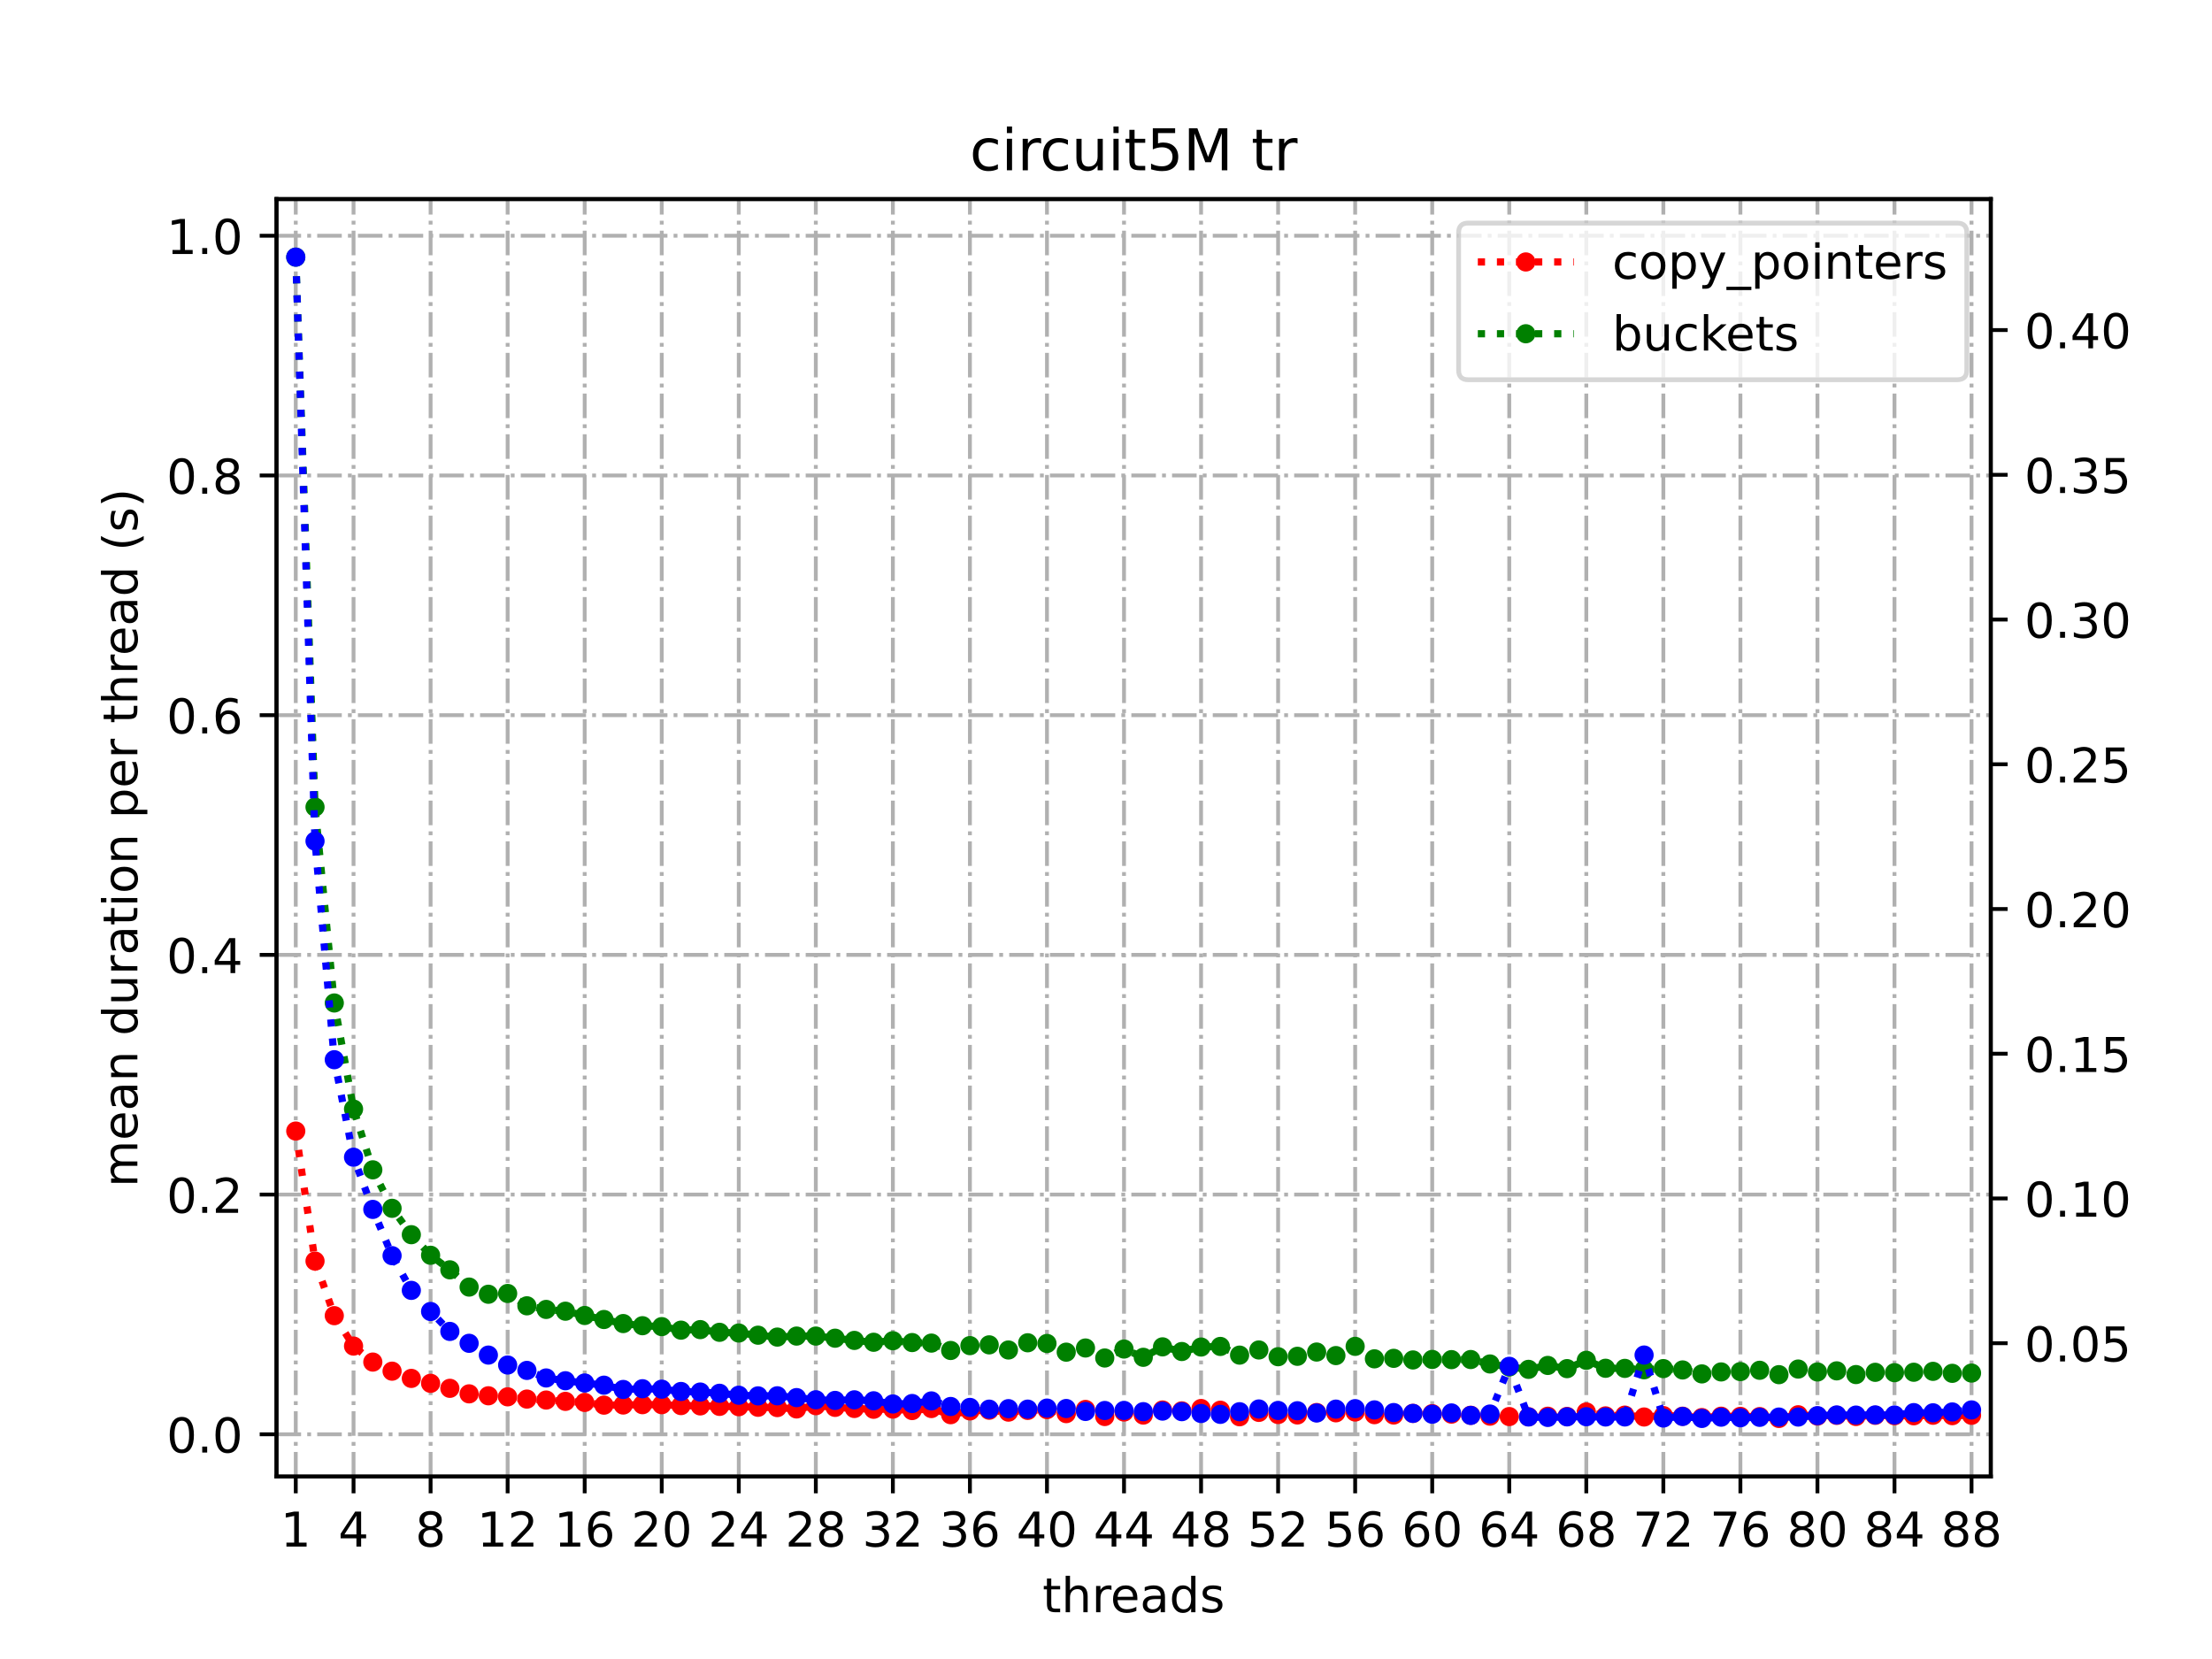 <?xml version="1.0" encoding="utf-8" standalone="no"?>
<!DOCTYPE svg PUBLIC "-//W3C//DTD SVG 1.1//EN"
  "http://www.w3.org/Graphics/SVG/1.1/DTD/svg11.dtd">
<!-- Created with matplotlib (https://matplotlib.org/) -->
<svg height="345.6pt" version="1.1" viewBox="0 0 460.8 345.6" width="460.8pt" xmlns="http://www.w3.org/2000/svg" xmlns:xlink="http://www.w3.org/1999/xlink">
 <defs>
  <style type="text/css">*{stroke-linecap:butt;stroke-linejoin:round;}</style>
 </defs>
 <g id="figure_1">
  <g id="patch_1">
   <path d="M 0 345.6 
L 460.8 345.6 
L 460.8 0 
L 0 0 
z
" style="fill:#ffffff;"/>
  </g>
  <g id="axes_1">
   <g id="patch_2">
    <path d="M 57.6 307.584 
L 414.72 307.584 
L 414.72 41.472 
L 57.6 41.472 
z
" style="fill:#ffffff;"/>
   </g>
   <g id="matplotlib.axis_1">
    <g id="xtick_1">
     <g id="line2d_1">
      <path clip-path="url(#p26cc0b161c)" d="M 61.613 307.584 
L 61.613 41.472 
" style="fill:none;stroke:#b0b0b0;stroke-dasharray:5.12,1.28,0.8,1.28;stroke-dashoffset:0;stroke-width:0.8;"/>
     </g>
     <g id="line2d_2">
      <defs>
       <path d="M 0 0 
L 0 3.5 
" id="m7097956bb9" style="stroke:#000000;stroke-width:0.8;"/>
      </defs>
      <g>
       <use style="stroke:#000000;stroke-width:0.8;" x="61.613" xlink:href="#m7097956bb9" y="307.584"/>
      </g>
     </g>
     <g id="text_1">
      <!-- 1 -->
      <g transform="translate(58.431 322.182)scale(0.1 -0.1)">
       <defs>
        <path d="M 12.406 8.297 
L 28.516 8.297 
L 28.516 63.922 
L 10.984 60.406 
L 10.984 69.391 
L 28.422 72.906 
L 38.281 72.906 
L 38.281 8.297 
L 54.391 8.297 
L 54.391 0 
L 12.406 0 
z
" id="DejaVuSans-49"/>
       </defs>
       <use xlink:href="#DejaVuSans-49"/>
      </g>
     </g>
    </g>
    <g id="xtick_2">
     <g id="line2d_3">
      <path clip-path="url(#p26cc0b161c)" d="M 73.65 307.584 
L 73.65 41.472 
" style="fill:none;stroke:#b0b0b0;stroke-dasharray:5.12,1.28,0.8,1.28;stroke-dashoffset:0;stroke-width:0.8;"/>
     </g>
     <g id="line2d_4">
      <g>
       <use style="stroke:#000000;stroke-width:0.8;" x="73.65" xlink:href="#m7097956bb9" y="307.584"/>
      </g>
     </g>
     <g id="text_2">
      <!-- 4 -->
      <g transform="translate(70.469 322.182)scale(0.1 -0.1)">
       <defs>
        <path d="M 37.797 64.312 
L 12.891 25.391 
L 37.797 25.391 
z
M 35.203 72.906 
L 47.609 72.906 
L 47.609 25.391 
L 58.016 25.391 
L 58.016 17.188 
L 47.609 17.188 
L 47.609 0 
L 37.797 0 
L 37.797 17.188 
L 4.891 17.188 
L 4.891 26.703 
z
" id="DejaVuSans-52"/>
       </defs>
       <use xlink:href="#DejaVuSans-52"/>
      </g>
     </g>
    </g>
    <g id="xtick_3">
     <g id="line2d_5">
      <path clip-path="url(#p26cc0b161c)" d="M 89.701 307.584 
L 89.701 41.472 
" style="fill:none;stroke:#b0b0b0;stroke-dasharray:5.12,1.28,0.8,1.28;stroke-dashoffset:0;stroke-width:0.8;"/>
     </g>
     <g id="line2d_6">
      <g>
       <use style="stroke:#000000;stroke-width:0.8;" x="89.701" xlink:href="#m7097956bb9" y="307.584"/>
      </g>
     </g>
     <g id="text_3">
      <!-- 8 -->
      <g transform="translate(86.519 322.182)scale(0.1 -0.1)">
       <defs>
        <path d="M 31.781 34.625 
Q 24.75 34.625 20.719 30.859 
Q 16.703 27.094 16.703 20.516 
Q 16.703 13.922 20.719 10.156 
Q 24.75 6.391 31.781 6.391 
Q 38.812 6.391 42.859 10.172 
Q 46.922 13.969 46.922 20.516 
Q 46.922 27.094 42.891 30.859 
Q 38.875 34.625 31.781 34.625 
z
M 21.922 38.812 
Q 15.578 40.375 12.031 44.719 
Q 8.5 49.078 8.5 55.328 
Q 8.5 64.062 14.719 69.141 
Q 20.953 74.219 31.781 74.219 
Q 42.672 74.219 48.875 69.141 
Q 55.078 64.062 55.078 55.328 
Q 55.078 49.078 51.531 44.719 
Q 48 40.375 41.703 38.812 
Q 48.828 37.156 52.797 32.312 
Q 56.781 27.484 56.781 20.516 
Q 56.781 9.906 50.312 4.234 
Q 43.844 -1.422 31.781 -1.422 
Q 19.734 -1.422 13.25 4.234 
Q 6.781 9.906 6.781 20.516 
Q 6.781 27.484 10.781 32.312 
Q 14.797 37.156 21.922 38.812 
z
M 18.312 54.391 
Q 18.312 48.734 21.844 45.562 
Q 25.391 42.391 31.781 42.391 
Q 38.141 42.391 41.719 45.562 
Q 45.312 48.734 45.312 54.391 
Q 45.312 60.062 41.719 63.234 
Q 38.141 66.406 31.781 66.406 
Q 25.391 66.406 21.844 63.234 
Q 18.312 60.062 18.312 54.391 
z
" id="DejaVuSans-56"/>
       </defs>
       <use xlink:href="#DejaVuSans-56"/>
      </g>
     </g>
    </g>
    <g id="xtick_4">
     <g id="line2d_7">
      <path clip-path="url(#p26cc0b161c)" d="M 105.751 307.584 
L 105.751 41.472 
" style="fill:none;stroke:#b0b0b0;stroke-dasharray:5.12,1.28,0.8,1.28;stroke-dashoffset:0;stroke-width:0.8;"/>
     </g>
     <g id="line2d_8">
      <g>
       <use style="stroke:#000000;stroke-width:0.8;" x="105.751" xlink:href="#m7097956bb9" y="307.584"/>
      </g>
     </g>
     <g id="text_4">
      <!-- 12 -->
      <g transform="translate(99.389 322.182)scale(0.1 -0.1)">
       <defs>
        <path d="M 19.188 8.297 
L 53.609 8.297 
L 53.609 0 
L 7.328 0 
L 7.328 8.297 
Q 12.938 14.109 22.625 23.891 
Q 32.328 33.688 34.812 36.531 
Q 39.547 41.844 41.422 45.531 
Q 43.312 49.219 43.312 52.781 
Q 43.312 58.594 39.234 62.25 
Q 35.156 65.922 28.609 65.922 
Q 23.969 65.922 18.812 64.312 
Q 13.672 62.703 7.812 59.422 
L 7.812 69.391 
Q 13.766 71.781 18.938 73 
Q 24.125 74.219 28.422 74.219 
Q 39.75 74.219 46.484 68.547 
Q 53.219 62.891 53.219 53.422 
Q 53.219 48.922 51.531 44.891 
Q 49.859 40.875 45.406 35.406 
Q 44.188 33.984 37.641 27.219 
Q 31.109 20.453 19.188 8.297 
z
" id="DejaVuSans-50"/>
       </defs>
       <use xlink:href="#DejaVuSans-49"/>
       <use x="63.623" xlink:href="#DejaVuSans-50"/>
      </g>
     </g>
    </g>
    <g id="xtick_5">
     <g id="line2d_9">
      <path clip-path="url(#p26cc0b161c)" d="M 121.801 307.584 
L 121.801 41.472 
" style="fill:none;stroke:#b0b0b0;stroke-dasharray:5.12,1.28,0.8,1.28;stroke-dashoffset:0;stroke-width:0.8;"/>
     </g>
     <g id="line2d_10">
      <g>
       <use style="stroke:#000000;stroke-width:0.8;" x="121.801" xlink:href="#m7097956bb9" y="307.584"/>
      </g>
     </g>
     <g id="text_5">
      <!-- 16 -->
      <g transform="translate(115.439 322.182)scale(0.1 -0.1)">
       <defs>
        <path d="M 33.016 40.375 
Q 26.375 40.375 22.484 35.828 
Q 18.609 31.297 18.609 23.391 
Q 18.609 15.531 22.484 10.953 
Q 26.375 6.391 33.016 6.391 
Q 39.656 6.391 43.531 10.953 
Q 47.406 15.531 47.406 23.391 
Q 47.406 31.297 43.531 35.828 
Q 39.656 40.375 33.016 40.375 
z
M 52.594 71.297 
L 52.594 62.312 
Q 48.875 64.062 45.094 64.984 
Q 41.312 65.922 37.594 65.922 
Q 27.828 65.922 22.672 59.328 
Q 17.531 52.734 16.797 39.406 
Q 19.672 43.656 24.016 45.922 
Q 28.375 48.188 33.594 48.188 
Q 44.578 48.188 50.953 41.516 
Q 57.328 34.859 57.328 23.391 
Q 57.328 12.156 50.688 5.359 
Q 44.047 -1.422 33.016 -1.422 
Q 20.359 -1.422 13.672 8.266 
Q 6.984 17.969 6.984 36.375 
Q 6.984 53.656 15.188 63.938 
Q 23.391 74.219 37.203 74.219 
Q 40.922 74.219 44.703 73.484 
Q 48.484 72.75 52.594 71.297 
z
" id="DejaVuSans-54"/>
       </defs>
       <use xlink:href="#DejaVuSans-49"/>
       <use x="63.623" xlink:href="#DejaVuSans-54"/>
      </g>
     </g>
    </g>
    <g id="xtick_6">
     <g id="line2d_11">
      <path clip-path="url(#p26cc0b161c)" d="M 137.852 307.584 
L 137.852 41.472 
" style="fill:none;stroke:#b0b0b0;stroke-dasharray:5.12,1.28,0.8,1.28;stroke-dashoffset:0;stroke-width:0.8;"/>
     </g>
     <g id="line2d_12">
      <g>
       <use style="stroke:#000000;stroke-width:0.8;" x="137.852" xlink:href="#m7097956bb9" y="307.584"/>
      </g>
     </g>
     <g id="text_6">
      <!-- 20 -->
      <g transform="translate(131.489 322.182)scale(0.1 -0.1)">
       <defs>
        <path d="M 31.781 66.406 
Q 24.172 66.406 20.328 58.906 
Q 16.5 51.422 16.5 36.375 
Q 16.5 21.391 20.328 13.891 
Q 24.172 6.391 31.781 6.391 
Q 39.453 6.391 43.281 13.891 
Q 47.125 21.391 47.125 36.375 
Q 47.125 51.422 43.281 58.906 
Q 39.453 66.406 31.781 66.406 
z
M 31.781 74.219 
Q 44.047 74.219 50.516 64.516 
Q 56.984 54.828 56.984 36.375 
Q 56.984 17.969 50.516 8.266 
Q 44.047 -1.422 31.781 -1.422 
Q 19.531 -1.422 13.062 8.266 
Q 6.594 17.969 6.594 36.375 
Q 6.594 54.828 13.062 64.516 
Q 19.531 74.219 31.781 74.219 
z
" id="DejaVuSans-48"/>
       </defs>
       <use xlink:href="#DejaVuSans-50"/>
       <use x="63.623" xlink:href="#DejaVuSans-48"/>
      </g>
     </g>
    </g>
    <g id="xtick_7">
     <g id="line2d_13">
      <path clip-path="url(#p26cc0b161c)" d="M 153.902 307.584 
L 153.902 41.472 
" style="fill:none;stroke:#b0b0b0;stroke-dasharray:5.12,1.28,0.8,1.28;stroke-dashoffset:0;stroke-width:0.8;"/>
     </g>
     <g id="line2d_14">
      <g>
       <use style="stroke:#000000;stroke-width:0.8;" x="153.902" xlink:href="#m7097956bb9" y="307.584"/>
      </g>
     </g>
     <g id="text_7">
      <!-- 24 -->
      <g transform="translate(147.54 322.182)scale(0.1 -0.1)">
       <use xlink:href="#DejaVuSans-50"/>
       <use x="63.623" xlink:href="#DejaVuSans-52"/>
      </g>
     </g>
    </g>
    <g id="xtick_8">
     <g id="line2d_15">
      <path clip-path="url(#p26cc0b161c)" d="M 169.952 307.584 
L 169.952 41.472 
" style="fill:none;stroke:#b0b0b0;stroke-dasharray:5.12,1.28,0.8,1.28;stroke-dashoffset:0;stroke-width:0.8;"/>
     </g>
     <g id="line2d_16">
      <g>
       <use style="stroke:#000000;stroke-width:0.8;" x="169.952" xlink:href="#m7097956bb9" y="307.584"/>
      </g>
     </g>
     <g id="text_8">
      <!-- 28 -->
      <g transform="translate(163.59 322.182)scale(0.1 -0.1)">
       <use xlink:href="#DejaVuSans-50"/>
       <use x="63.623" xlink:href="#DejaVuSans-56"/>
      </g>
     </g>
    </g>
    <g id="xtick_9">
     <g id="line2d_17">
      <path clip-path="url(#p26cc0b161c)" d="M 186.003 307.584 
L 186.003 41.472 
" style="fill:none;stroke:#b0b0b0;stroke-dasharray:5.12,1.28,0.8,1.28;stroke-dashoffset:0;stroke-width:0.8;"/>
     </g>
     <g id="line2d_18">
      <g>
       <use style="stroke:#000000;stroke-width:0.8;" x="186.003" xlink:href="#m7097956bb9" y="307.584"/>
      </g>
     </g>
     <g id="text_9">
      <!-- 32 -->
      <g transform="translate(179.64 322.182)scale(0.1 -0.1)">
       <defs>
        <path d="M 40.578 39.312 
Q 47.656 37.797 51.625 33 
Q 55.609 28.219 55.609 21.188 
Q 55.609 10.406 48.188 4.484 
Q 40.766 -1.422 27.094 -1.422 
Q 22.516 -1.422 17.656 -0.516 
Q 12.797 0.391 7.625 2.203 
L 7.625 11.719 
Q 11.719 9.328 16.594 8.109 
Q 21.484 6.891 26.812 6.891 
Q 36.078 6.891 40.938 10.547 
Q 45.797 14.203 45.797 21.188 
Q 45.797 27.641 41.281 31.266 
Q 36.766 34.906 28.719 34.906 
L 20.219 34.906 
L 20.219 43.016 
L 29.109 43.016 
Q 36.375 43.016 40.234 45.922 
Q 44.094 48.828 44.094 54.297 
Q 44.094 59.906 40.109 62.906 
Q 36.141 65.922 28.719 65.922 
Q 24.656 65.922 20.016 65.031 
Q 15.375 64.156 9.812 62.312 
L 9.812 71.094 
Q 15.438 72.656 20.344 73.438 
Q 25.25 74.219 29.594 74.219 
Q 40.828 74.219 47.359 69.109 
Q 53.906 64.016 53.906 55.328 
Q 53.906 49.266 50.438 45.094 
Q 46.969 40.922 40.578 39.312 
z
" id="DejaVuSans-51"/>
       </defs>
       <use xlink:href="#DejaVuSans-51"/>
       <use x="63.623" xlink:href="#DejaVuSans-50"/>
      </g>
     </g>
    </g>
    <g id="xtick_10">
     <g id="line2d_19">
      <path clip-path="url(#p26cc0b161c)" d="M 202.053 307.584 
L 202.053 41.472 
" style="fill:none;stroke:#b0b0b0;stroke-dasharray:5.12,1.28,0.8,1.28;stroke-dashoffset:0;stroke-width:0.8;"/>
     </g>
     <g id="line2d_20">
      <g>
       <use style="stroke:#000000;stroke-width:0.8;" x="202.053" xlink:href="#m7097956bb9" y="307.584"/>
      </g>
     </g>
     <g id="text_10">
      <!-- 36 -->
      <g transform="translate(195.691 322.182)scale(0.1 -0.1)">
       <use xlink:href="#DejaVuSans-51"/>
       <use x="63.623" xlink:href="#DejaVuSans-54"/>
      </g>
     </g>
    </g>
    <g id="xtick_11">
     <g id="line2d_21">
      <path clip-path="url(#p26cc0b161c)" d="M 218.103 307.584 
L 218.103 41.472 
" style="fill:none;stroke:#b0b0b0;stroke-dasharray:5.12,1.28,0.8,1.28;stroke-dashoffset:0;stroke-width:0.8;"/>
     </g>
     <g id="line2d_22">
      <g>
       <use style="stroke:#000000;stroke-width:0.8;" x="218.103" xlink:href="#m7097956bb9" y="307.584"/>
      </g>
     </g>
     <g id="text_11">
      <!-- 40 -->
      <g transform="translate(211.741 322.182)scale(0.1 -0.1)">
       <use xlink:href="#DejaVuSans-52"/>
       <use x="63.623" xlink:href="#DejaVuSans-48"/>
      </g>
     </g>
    </g>
    <g id="xtick_12">
     <g id="line2d_23">
      <path clip-path="url(#p26cc0b161c)" d="M 234.154 307.584 
L 234.154 41.472 
" style="fill:none;stroke:#b0b0b0;stroke-dasharray:5.12,1.28,0.8,1.28;stroke-dashoffset:0;stroke-width:0.8;"/>
     </g>
     <g id="line2d_24">
      <g>
       <use style="stroke:#000000;stroke-width:0.8;" x="234.154" xlink:href="#m7097956bb9" y="307.584"/>
      </g>
     </g>
     <g id="text_12">
      <!-- 44 -->
      <g transform="translate(227.791 322.182)scale(0.1 -0.1)">
       <use xlink:href="#DejaVuSans-52"/>
       <use x="63.623" xlink:href="#DejaVuSans-52"/>
      </g>
     </g>
    </g>
    <g id="xtick_13">
     <g id="line2d_25">
      <path clip-path="url(#p26cc0b161c)" d="M 250.204 307.584 
L 250.204 41.472 
" style="fill:none;stroke:#b0b0b0;stroke-dasharray:5.12,1.28,0.8,1.28;stroke-dashoffset:0;stroke-width:0.8;"/>
     </g>
     <g id="line2d_26">
      <g>
       <use style="stroke:#000000;stroke-width:0.8;" x="250.204" xlink:href="#m7097956bb9" y="307.584"/>
      </g>
     </g>
     <g id="text_13">
      <!-- 48 -->
      <g transform="translate(243.842 322.182)scale(0.1 -0.1)">
       <use xlink:href="#DejaVuSans-52"/>
       <use x="63.623" xlink:href="#DejaVuSans-56"/>
      </g>
     </g>
    </g>
    <g id="xtick_14">
     <g id="line2d_27">
      <path clip-path="url(#p26cc0b161c)" d="M 266.254 307.584 
L 266.254 41.472 
" style="fill:none;stroke:#b0b0b0;stroke-dasharray:5.12,1.28,0.8,1.28;stroke-dashoffset:0;stroke-width:0.8;"/>
     </g>
     <g id="line2d_28">
      <g>
       <use style="stroke:#000000;stroke-width:0.8;" x="266.254" xlink:href="#m7097956bb9" y="307.584"/>
      </g>
     </g>
     <g id="text_14">
      <!-- 52 -->
      <g transform="translate(259.892 322.182)scale(0.1 -0.1)">
       <defs>
        <path d="M 10.797 72.906 
L 49.516 72.906 
L 49.516 64.594 
L 19.828 64.594 
L 19.828 46.734 
Q 21.969 47.469 24.109 47.828 
Q 26.266 48.188 28.422 48.188 
Q 40.625 48.188 47.75 41.5 
Q 54.891 34.812 54.891 23.391 
Q 54.891 11.625 47.562 5.094 
Q 40.234 -1.422 26.906 -1.422 
Q 22.312 -1.422 17.547 -0.641 
Q 12.797 0.141 7.719 1.703 
L 7.719 11.625 
Q 12.109 9.234 16.797 8.062 
Q 21.484 6.891 26.703 6.891 
Q 35.156 6.891 40.078 11.328 
Q 45.016 15.766 45.016 23.391 
Q 45.016 31 40.078 35.438 
Q 35.156 39.891 26.703 39.891 
Q 22.75 39.891 18.812 39.016 
Q 14.891 38.141 10.797 36.281 
z
" id="DejaVuSans-53"/>
       </defs>
       <use xlink:href="#DejaVuSans-53"/>
       <use x="63.623" xlink:href="#DejaVuSans-50"/>
      </g>
     </g>
    </g>
    <g id="xtick_15">
     <g id="line2d_29">
      <path clip-path="url(#p26cc0b161c)" d="M 282.305 307.584 
L 282.305 41.472 
" style="fill:none;stroke:#b0b0b0;stroke-dasharray:5.12,1.28,0.8,1.28;stroke-dashoffset:0;stroke-width:0.8;"/>
     </g>
     <g id="line2d_30">
      <g>
       <use style="stroke:#000000;stroke-width:0.8;" x="282.305" xlink:href="#m7097956bb9" y="307.584"/>
      </g>
     </g>
     <g id="text_15">
      <!-- 56 -->
      <g transform="translate(275.942 322.182)scale(0.1 -0.1)">
       <use xlink:href="#DejaVuSans-53"/>
       <use x="63.623" xlink:href="#DejaVuSans-54"/>
      </g>
     </g>
    </g>
    <g id="xtick_16">
     <g id="line2d_31">
      <path clip-path="url(#p26cc0b161c)" d="M 298.355 307.584 
L 298.355 41.472 
" style="fill:none;stroke:#b0b0b0;stroke-dasharray:5.12,1.28,0.8,1.28;stroke-dashoffset:0;stroke-width:0.8;"/>
     </g>
     <g id="line2d_32">
      <g>
       <use style="stroke:#000000;stroke-width:0.8;" x="298.355" xlink:href="#m7097956bb9" y="307.584"/>
      </g>
     </g>
     <g id="text_16">
      <!-- 60 -->
      <g transform="translate(291.993 322.182)scale(0.1 -0.1)">
       <use xlink:href="#DejaVuSans-54"/>
       <use x="63.623" xlink:href="#DejaVuSans-48"/>
      </g>
     </g>
    </g>
    <g id="xtick_17">
     <g id="line2d_33">
      <path clip-path="url(#p26cc0b161c)" d="M 314.405 307.584 
L 314.405 41.472 
" style="fill:none;stroke:#b0b0b0;stroke-dasharray:5.12,1.28,0.8,1.28;stroke-dashoffset:0;stroke-width:0.8;"/>
     </g>
     <g id="line2d_34">
      <g>
       <use style="stroke:#000000;stroke-width:0.8;" x="314.405" xlink:href="#m7097956bb9" y="307.584"/>
      </g>
     </g>
     <g id="text_17">
      <!-- 64 -->
      <g transform="translate(308.043 322.182)scale(0.1 -0.1)">
       <use xlink:href="#DejaVuSans-54"/>
       <use x="63.623" xlink:href="#DejaVuSans-52"/>
      </g>
     </g>
    </g>
    <g id="xtick_18">
     <g id="line2d_35">
      <path clip-path="url(#p26cc0b161c)" d="M 330.456 307.584 
L 330.456 41.472 
" style="fill:none;stroke:#b0b0b0;stroke-dasharray:5.12,1.28,0.8,1.28;stroke-dashoffset:0;stroke-width:0.8;"/>
     </g>
     <g id="line2d_36">
      <g>
       <use style="stroke:#000000;stroke-width:0.8;" x="330.456" xlink:href="#m7097956bb9" y="307.584"/>
      </g>
     </g>
     <g id="text_18">
      <!-- 68 -->
      <g transform="translate(324.093 322.182)scale(0.1 -0.1)">
       <use xlink:href="#DejaVuSans-54"/>
       <use x="63.623" xlink:href="#DejaVuSans-56"/>
      </g>
     </g>
    </g>
    <g id="xtick_19">
     <g id="line2d_37">
      <path clip-path="url(#p26cc0b161c)" d="M 346.506 307.584 
L 346.506 41.472 
" style="fill:none;stroke:#b0b0b0;stroke-dasharray:5.12,1.28,0.8,1.28;stroke-dashoffset:0;stroke-width:0.8;"/>
     </g>
     <g id="line2d_38">
      <g>
       <use style="stroke:#000000;stroke-width:0.8;" x="346.506" xlink:href="#m7097956bb9" y="307.584"/>
      </g>
     </g>
     <g id="text_19">
      <!-- 72 -->
      <g transform="translate(340.144 322.182)scale(0.1 -0.1)">
       <defs>
        <path d="M 8.203 72.906 
L 55.078 72.906 
L 55.078 68.703 
L 28.609 0 
L 18.312 0 
L 43.219 64.594 
L 8.203 64.594 
z
" id="DejaVuSans-55"/>
       </defs>
       <use xlink:href="#DejaVuSans-55"/>
       <use x="63.623" xlink:href="#DejaVuSans-50"/>
      </g>
     </g>
    </g>
    <g id="xtick_20">
     <g id="line2d_39">
      <path clip-path="url(#p26cc0b161c)" d="M 362.556 307.584 
L 362.556 41.472 
" style="fill:none;stroke:#b0b0b0;stroke-dasharray:5.12,1.28,0.8,1.28;stroke-dashoffset:0;stroke-width:0.8;"/>
     </g>
     <g id="line2d_40">
      <g>
       <use style="stroke:#000000;stroke-width:0.8;" x="362.556" xlink:href="#m7097956bb9" y="307.584"/>
      </g>
     </g>
     <g id="text_20">
      <!-- 76 -->
      <g transform="translate(356.194 322.182)scale(0.1 -0.1)">
       <use xlink:href="#DejaVuSans-55"/>
       <use x="63.623" xlink:href="#DejaVuSans-54"/>
      </g>
     </g>
    </g>
    <g id="xtick_21">
     <g id="line2d_41">
      <path clip-path="url(#p26cc0b161c)" d="M 378.607 307.584 
L 378.607 41.472 
" style="fill:none;stroke:#b0b0b0;stroke-dasharray:5.12,1.28,0.8,1.28;stroke-dashoffset:0;stroke-width:0.8;"/>
     </g>
     <g id="line2d_42">
      <g>
       <use style="stroke:#000000;stroke-width:0.8;" x="378.607" xlink:href="#m7097956bb9" y="307.584"/>
      </g>
     </g>
     <g id="text_21">
      <!-- 80 -->
      <g transform="translate(372.244 322.182)scale(0.1 -0.1)">
       <use xlink:href="#DejaVuSans-56"/>
       <use x="63.623" xlink:href="#DejaVuSans-48"/>
      </g>
     </g>
    </g>
    <g id="xtick_22">
     <g id="line2d_43">
      <path clip-path="url(#p26cc0b161c)" d="M 394.657 307.584 
L 394.657 41.472 
" style="fill:none;stroke:#b0b0b0;stroke-dasharray:5.12,1.28,0.8,1.28;stroke-dashoffset:0;stroke-width:0.8;"/>
     </g>
     <g id="line2d_44">
      <g>
       <use style="stroke:#000000;stroke-width:0.8;" x="394.657" xlink:href="#m7097956bb9" y="307.584"/>
      </g>
     </g>
     <g id="text_22">
      <!-- 84 -->
      <g transform="translate(388.295 322.182)scale(0.1 -0.1)">
       <use xlink:href="#DejaVuSans-56"/>
       <use x="63.623" xlink:href="#DejaVuSans-52"/>
      </g>
     </g>
    </g>
    <g id="xtick_23">
     <g id="line2d_45">
      <path clip-path="url(#p26cc0b161c)" d="M 410.707 307.584 
L 410.707 41.472 
" style="fill:none;stroke:#b0b0b0;stroke-dasharray:5.12,1.28,0.8,1.28;stroke-dashoffset:0;stroke-width:0.8;"/>
     </g>
     <g id="line2d_46">
      <g>
       <use style="stroke:#000000;stroke-width:0.8;" x="410.707" xlink:href="#m7097956bb9" y="307.584"/>
      </g>
     </g>
     <g id="text_23">
      <!-- 88 -->
      <g transform="translate(404.345 322.182)scale(0.1 -0.1)">
       <use xlink:href="#DejaVuSans-56"/>
       <use x="63.623" xlink:href="#DejaVuSans-56"/>
      </g>
     </g>
    </g>
    <g id="text_24">
     <!-- threads -->
     <g transform="translate(217.169 335.861)scale(0.1 -0.1)">
      <defs>
       <path d="M 18.312 70.219 
L 18.312 54.688 
L 36.812 54.688 
L 36.812 47.703 
L 18.312 47.703 
L 18.312 18.016 
Q 18.312 11.328 20.141 9.422 
Q 21.969 7.516 27.594 7.516 
L 36.812 7.516 
L 36.812 0 
L 27.594 0 
Q 17.188 0 13.234 3.875 
Q 9.281 7.766 9.281 18.016 
L 9.281 47.703 
L 2.688 47.703 
L 2.688 54.688 
L 9.281 54.688 
L 9.281 70.219 
z
" id="DejaVuSans-116"/>
       <path d="M 54.891 33.016 
L 54.891 0 
L 45.906 0 
L 45.906 32.719 
Q 45.906 40.484 42.875 44.328 
Q 39.844 48.188 33.797 48.188 
Q 26.516 48.188 22.312 43.547 
Q 18.109 38.922 18.109 30.906 
L 18.109 0 
L 9.078 0 
L 9.078 75.984 
L 18.109 75.984 
L 18.109 46.188 
Q 21.344 51.125 25.703 53.562 
Q 30.078 56 35.797 56 
Q 45.219 56 50.047 50.172 
Q 54.891 44.344 54.891 33.016 
z
" id="DejaVuSans-104"/>
       <path d="M 41.109 46.297 
Q 39.594 47.172 37.812 47.578 
Q 36.031 48 33.891 48 
Q 26.266 48 22.188 43.047 
Q 18.109 38.094 18.109 28.812 
L 18.109 0 
L 9.078 0 
L 9.078 54.688 
L 18.109 54.688 
L 18.109 46.188 
Q 20.953 51.172 25.484 53.578 
Q 30.031 56 36.531 56 
Q 37.453 56 38.578 55.875 
Q 39.703 55.766 41.062 55.516 
z
" id="DejaVuSans-114"/>
       <path d="M 56.203 29.594 
L 56.203 25.203 
L 14.891 25.203 
Q 15.484 15.922 20.484 11.062 
Q 25.484 6.203 34.422 6.203 
Q 39.594 6.203 44.453 7.469 
Q 49.312 8.734 54.109 11.281 
L 54.109 2.781 
Q 49.266 0.734 44.188 -0.344 
Q 39.109 -1.422 33.891 -1.422 
Q 20.797 -1.422 13.156 6.188 
Q 5.516 13.812 5.516 26.812 
Q 5.516 40.234 12.766 48.109 
Q 20.016 56 32.328 56 
Q 43.359 56 49.781 48.891 
Q 56.203 41.797 56.203 29.594 
z
M 47.219 32.234 
Q 47.125 39.594 43.094 43.984 
Q 39.062 48.391 32.422 48.391 
Q 24.906 48.391 20.391 44.141 
Q 15.875 39.891 15.188 32.172 
z
" id="DejaVuSans-101"/>
       <path d="M 34.281 27.484 
Q 23.391 27.484 19.188 25 
Q 14.984 22.516 14.984 16.5 
Q 14.984 11.719 18.141 8.906 
Q 21.297 6.109 26.703 6.109 
Q 34.188 6.109 38.703 11.406 
Q 43.219 16.703 43.219 25.484 
L 43.219 27.484 
z
M 52.203 31.203 
L 52.203 0 
L 43.219 0 
L 43.219 8.297 
Q 40.141 3.328 35.547 0.953 
Q 30.953 -1.422 24.312 -1.422 
Q 15.922 -1.422 10.953 3.297 
Q 6 8.016 6 15.922 
Q 6 25.141 12.172 29.828 
Q 18.359 34.516 30.609 34.516 
L 43.219 34.516 
L 43.219 35.406 
Q 43.219 41.609 39.141 45 
Q 35.062 48.391 27.688 48.391 
Q 23 48.391 18.547 47.266 
Q 14.109 46.141 10.016 43.891 
L 10.016 52.203 
Q 14.938 54.109 19.578 55.047 
Q 24.219 56 28.609 56 
Q 40.484 56 46.344 49.844 
Q 52.203 43.703 52.203 31.203 
z
" id="DejaVuSans-97"/>
       <path d="M 45.406 46.391 
L 45.406 75.984 
L 54.391 75.984 
L 54.391 0 
L 45.406 0 
L 45.406 8.203 
Q 42.578 3.328 38.25 0.953 
Q 33.938 -1.422 27.875 -1.422 
Q 17.969 -1.422 11.734 6.484 
Q 5.516 14.406 5.516 27.297 
Q 5.516 40.188 11.734 48.094 
Q 17.969 56 27.875 56 
Q 33.938 56 38.25 53.625 
Q 42.578 51.266 45.406 46.391 
z
M 14.797 27.297 
Q 14.797 17.391 18.875 11.75 
Q 22.953 6.109 30.078 6.109 
Q 37.203 6.109 41.297 11.75 
Q 45.406 17.391 45.406 27.297 
Q 45.406 37.203 41.297 42.844 
Q 37.203 48.484 30.078 48.484 
Q 22.953 48.484 18.875 42.844 
Q 14.797 37.203 14.797 27.297 
z
" id="DejaVuSans-100"/>
       <path d="M 44.281 53.078 
L 44.281 44.578 
Q 40.484 46.531 36.375 47.5 
Q 32.281 48.484 27.875 48.484 
Q 21.188 48.484 17.844 46.438 
Q 14.5 44.391 14.5 40.281 
Q 14.5 37.156 16.891 35.375 
Q 19.281 33.594 26.516 31.984 
L 29.594 31.297 
Q 39.156 29.25 43.188 25.516 
Q 47.219 21.781 47.219 15.094 
Q 47.219 7.469 41.188 3.016 
Q 35.156 -1.422 24.609 -1.422 
Q 20.219 -1.422 15.453 -0.562 
Q 10.688 0.297 5.422 2 
L 5.422 11.281 
Q 10.406 8.688 15.234 7.391 
Q 20.062 6.109 24.812 6.109 
Q 31.156 6.109 34.562 8.281 
Q 37.984 10.453 37.984 14.406 
Q 37.984 18.062 35.516 20.016 
Q 33.062 21.969 24.703 23.781 
L 21.578 24.516 
Q 13.234 26.266 9.516 29.906 
Q 5.812 33.547 5.812 39.891 
Q 5.812 47.609 11.281 51.797 
Q 16.75 56 26.812 56 
Q 31.781 56 36.172 55.266 
Q 40.578 54.547 44.281 53.078 
z
" id="DejaVuSans-115"/>
      </defs>
      <use xlink:href="#DejaVuSans-116"/>
      <use x="39.209" xlink:href="#DejaVuSans-104"/>
      <use x="102.588" xlink:href="#DejaVuSans-114"/>
      <use x="141.451" xlink:href="#DejaVuSans-101"/>
      <use x="202.975" xlink:href="#DejaVuSans-97"/>
      <use x="264.254" xlink:href="#DejaVuSans-100"/>
      <use x="327.73" xlink:href="#DejaVuSans-115"/>
     </g>
    </g>
   </g>
   <g id="matplotlib.axis_2">
    <g id="ytick_1">
     <g id="line2d_47">
      <path clip-path="url(#p26cc0b161c)" d="M 57.6 298.792 
L 414.72 298.792 
" style="fill:none;stroke:#b0b0b0;stroke-dasharray:5.12,1.28,0.8,1.28;stroke-dashoffset:0;stroke-width:0.8;"/>
     </g>
     <g id="line2d_48">
      <defs>
       <path d="M 0 0 
L -3.5 0 
" id="med850604fe" style="stroke:#000000;stroke-width:0.8;"/>
      </defs>
      <g>
       <use style="stroke:#000000;stroke-width:0.8;" x="57.6" xlink:href="#med850604fe" y="298.792"/>
      </g>
     </g>
     <g id="text_25">
      <!-- 0.0 -->
      <g transform="translate(34.697 302.591)scale(0.1 -0.1)">
       <defs>
        <path d="M 10.688 12.406 
L 21 12.406 
L 21 0 
L 10.688 0 
z
" id="DejaVuSans-46"/>
       </defs>
       <use xlink:href="#DejaVuSans-48"/>
       <use x="63.623" xlink:href="#DejaVuSans-46"/>
       <use x="95.41" xlink:href="#DejaVuSans-48"/>
      </g>
     </g>
    </g>
    <g id="ytick_2">
     <g id="line2d_49">
      <path clip-path="url(#p26cc0b161c)" d="M 57.6 248.855 
L 414.72 248.855 
" style="fill:none;stroke:#b0b0b0;stroke-dasharray:5.12,1.28,0.8,1.28;stroke-dashoffset:0;stroke-width:0.8;"/>
     </g>
     <g id="line2d_50">
      <g>
       <use style="stroke:#000000;stroke-width:0.8;" x="57.6" xlink:href="#med850604fe" y="248.855"/>
      </g>
     </g>
     <g id="text_26">
      <!-- 0.2 -->
      <g transform="translate(34.697 252.655)scale(0.1 -0.1)">
       <use xlink:href="#DejaVuSans-48"/>
       <use x="63.623" xlink:href="#DejaVuSans-46"/>
       <use x="95.41" xlink:href="#DejaVuSans-50"/>
      </g>
     </g>
    </g>
    <g id="ytick_3">
     <g id="line2d_51">
      <path clip-path="url(#p26cc0b161c)" d="M 57.6 198.919 
L 414.72 198.919 
" style="fill:none;stroke:#b0b0b0;stroke-dasharray:5.12,1.28,0.8,1.28;stroke-dashoffset:0;stroke-width:0.8;"/>
     </g>
     <g id="line2d_52">
      <g>
       <use style="stroke:#000000;stroke-width:0.8;" x="57.6" xlink:href="#med850604fe" y="198.919"/>
      </g>
     </g>
     <g id="text_27">
      <!-- 0.4 -->
      <g transform="translate(34.697 202.718)scale(0.1 -0.1)">
       <use xlink:href="#DejaVuSans-48"/>
       <use x="63.623" xlink:href="#DejaVuSans-46"/>
       <use x="95.41" xlink:href="#DejaVuSans-52"/>
      </g>
     </g>
    </g>
    <g id="ytick_4">
     <g id="line2d_53">
      <path clip-path="url(#p26cc0b161c)" d="M 57.6 148.983 
L 414.72 148.983 
" style="fill:none;stroke:#b0b0b0;stroke-dasharray:5.12,1.28,0.8,1.28;stroke-dashoffset:0;stroke-width:0.8;"/>
     </g>
     <g id="line2d_54">
      <g>
       <use style="stroke:#000000;stroke-width:0.8;" x="57.6" xlink:href="#med850604fe" y="148.983"/>
      </g>
     </g>
     <g id="text_28">
      <!-- 0.6 -->
      <g transform="translate(34.697 152.782)scale(0.1 -0.1)">
       <use xlink:href="#DejaVuSans-48"/>
       <use x="63.623" xlink:href="#DejaVuSans-46"/>
       <use x="95.41" xlink:href="#DejaVuSans-54"/>
      </g>
     </g>
    </g>
    <g id="ytick_5">
     <g id="line2d_55">
      <path clip-path="url(#p26cc0b161c)" d="M 57.6 99.046 
L 414.72 99.046 
" style="fill:none;stroke:#b0b0b0;stroke-dasharray:5.12,1.28,0.8,1.28;stroke-dashoffset:0;stroke-width:0.8;"/>
     </g>
     <g id="line2d_56">
      <g>
       <use style="stroke:#000000;stroke-width:0.8;" x="57.6" xlink:href="#med850604fe" y="99.046"/>
      </g>
     </g>
     <g id="text_29">
      <!-- 0.8 -->
      <g transform="translate(34.697 102.846)scale(0.1 -0.1)">
       <use xlink:href="#DejaVuSans-48"/>
       <use x="63.623" xlink:href="#DejaVuSans-46"/>
       <use x="95.41" xlink:href="#DejaVuSans-56"/>
      </g>
     </g>
    </g>
    <g id="ytick_6">
     <g id="line2d_57">
      <path clip-path="url(#p26cc0b161c)" d="M 57.6 49.11 
L 414.72 49.11 
" style="fill:none;stroke:#b0b0b0;stroke-dasharray:5.12,1.28,0.8,1.28;stroke-dashoffset:0;stroke-width:0.8;"/>
     </g>
     <g id="line2d_58">
      <g>
       <use style="stroke:#000000;stroke-width:0.8;" x="57.6" xlink:href="#med850604fe" y="49.11"/>
      </g>
     </g>
     <g id="text_30">
      <!-- 1.0 -->
      <g transform="translate(34.697 52.909)scale(0.1 -0.1)">
       <use xlink:href="#DejaVuSans-49"/>
       <use x="63.623" xlink:href="#DejaVuSans-46"/>
       <use x="95.41" xlink:href="#DejaVuSans-48"/>
      </g>
     </g>
    </g>
    <g id="text_31">
     <!-- mean duration per thread (s) -->
     <g transform="translate(28.617 247.303)rotate(-90)scale(0.1 -0.1)">
      <defs>
       <path d="M 52 44.188 
Q 55.375 50.25 60.062 53.125 
Q 64.75 56 71.094 56 
Q 79.641 56 84.281 50.016 
Q 88.922 44.047 88.922 33.016 
L 88.922 0 
L 79.891 0 
L 79.891 32.719 
Q 79.891 40.578 77.094 44.375 
Q 74.312 48.188 68.609 48.188 
Q 61.625 48.188 57.562 43.547 
Q 53.516 38.922 53.516 30.906 
L 53.516 0 
L 44.484 0 
L 44.484 32.719 
Q 44.484 40.625 41.703 44.406 
Q 38.922 48.188 33.109 48.188 
Q 26.219 48.188 22.156 43.531 
Q 18.109 38.875 18.109 30.906 
L 18.109 0 
L 9.078 0 
L 9.078 54.688 
L 18.109 54.688 
L 18.109 46.188 
Q 21.188 51.219 25.484 53.609 
Q 29.781 56 35.688 56 
Q 41.656 56 45.828 52.969 
Q 50 49.953 52 44.188 
z
" id="DejaVuSans-109"/>
       <path d="M 54.891 33.016 
L 54.891 0 
L 45.906 0 
L 45.906 32.719 
Q 45.906 40.484 42.875 44.328 
Q 39.844 48.188 33.797 48.188 
Q 26.516 48.188 22.312 43.547 
Q 18.109 38.922 18.109 30.906 
L 18.109 0 
L 9.078 0 
L 9.078 54.688 
L 18.109 54.688 
L 18.109 46.188 
Q 21.344 51.125 25.703 53.562 
Q 30.078 56 35.797 56 
Q 45.219 56 50.047 50.172 
Q 54.891 44.344 54.891 33.016 
z
" id="DejaVuSans-110"/>
       <path id="DejaVuSans-32"/>
       <path d="M 8.5 21.578 
L 8.5 54.688 
L 17.484 54.688 
L 17.484 21.922 
Q 17.484 14.156 20.5 10.266 
Q 23.531 6.391 29.594 6.391 
Q 36.859 6.391 41.078 11.031 
Q 45.312 15.672 45.312 23.688 
L 45.312 54.688 
L 54.297 54.688 
L 54.297 0 
L 45.312 0 
L 45.312 8.406 
Q 42.047 3.422 37.719 1 
Q 33.406 -1.422 27.688 -1.422 
Q 18.266 -1.422 13.375 4.438 
Q 8.5 10.297 8.5 21.578 
z
M 31.109 56 
z
" id="DejaVuSans-117"/>
       <path d="M 9.422 54.688 
L 18.406 54.688 
L 18.406 0 
L 9.422 0 
z
M 9.422 75.984 
L 18.406 75.984 
L 18.406 64.594 
L 9.422 64.594 
z
" id="DejaVuSans-105"/>
       <path d="M 30.609 48.391 
Q 23.391 48.391 19.188 42.75 
Q 14.984 37.109 14.984 27.297 
Q 14.984 17.484 19.156 11.844 
Q 23.344 6.203 30.609 6.203 
Q 37.797 6.203 41.984 11.859 
Q 46.188 17.531 46.188 27.297 
Q 46.188 37.016 41.984 42.703 
Q 37.797 48.391 30.609 48.391 
z
M 30.609 56 
Q 42.328 56 49.016 48.375 
Q 55.719 40.766 55.719 27.297 
Q 55.719 13.875 49.016 6.219 
Q 42.328 -1.422 30.609 -1.422 
Q 18.844 -1.422 12.172 6.219 
Q 5.516 13.875 5.516 27.297 
Q 5.516 40.766 12.172 48.375 
Q 18.844 56 30.609 56 
z
" id="DejaVuSans-111"/>
       <path d="M 18.109 8.203 
L 18.109 -20.797 
L 9.078 -20.797 
L 9.078 54.688 
L 18.109 54.688 
L 18.109 46.391 
Q 20.953 51.266 25.266 53.625 
Q 29.594 56 35.594 56 
Q 45.562 56 51.781 48.094 
Q 58.016 40.188 58.016 27.297 
Q 58.016 14.406 51.781 6.484 
Q 45.562 -1.422 35.594 -1.422 
Q 29.594 -1.422 25.266 0.953 
Q 20.953 3.328 18.109 8.203 
z
M 48.688 27.297 
Q 48.688 37.203 44.609 42.844 
Q 40.531 48.484 33.406 48.484 
Q 26.266 48.484 22.188 42.844 
Q 18.109 37.203 18.109 27.297 
Q 18.109 17.391 22.188 11.75 
Q 26.266 6.109 33.406 6.109 
Q 40.531 6.109 44.609 11.75 
Q 48.688 17.391 48.688 27.297 
z
" id="DejaVuSans-112"/>
       <path d="M 31 75.875 
Q 24.469 64.656 21.281 53.656 
Q 18.109 42.672 18.109 31.391 
Q 18.109 20.125 21.312 9.062 
Q 24.516 -2 31 -13.188 
L 23.188 -13.188 
Q 15.875 -1.703 12.234 9.375 
Q 8.594 20.453 8.594 31.391 
Q 8.594 42.281 12.203 53.312 
Q 15.828 64.359 23.188 75.875 
z
" id="DejaVuSans-40"/>
       <path d="M 8.016 75.875 
L 15.828 75.875 
Q 23.141 64.359 26.781 53.312 
Q 30.422 42.281 30.422 31.391 
Q 30.422 20.453 26.781 9.375 
Q 23.141 -1.703 15.828 -13.188 
L 8.016 -13.188 
Q 14.5 -2 17.703 9.062 
Q 20.906 20.125 20.906 31.391 
Q 20.906 42.672 17.703 53.656 
Q 14.5 64.656 8.016 75.875 
z
" id="DejaVuSans-41"/>
      </defs>
      <use xlink:href="#DejaVuSans-109"/>
      <use x="97.412" xlink:href="#DejaVuSans-101"/>
      <use x="158.936" xlink:href="#DejaVuSans-97"/>
      <use x="220.215" xlink:href="#DejaVuSans-110"/>
      <use x="283.594" xlink:href="#DejaVuSans-32"/>
      <use x="315.381" xlink:href="#DejaVuSans-100"/>
      <use x="378.857" xlink:href="#DejaVuSans-117"/>
      <use x="442.236" xlink:href="#DejaVuSans-114"/>
      <use x="483.35" xlink:href="#DejaVuSans-97"/>
      <use x="544.629" xlink:href="#DejaVuSans-116"/>
      <use x="583.838" xlink:href="#DejaVuSans-105"/>
      <use x="611.621" xlink:href="#DejaVuSans-111"/>
      <use x="672.803" xlink:href="#DejaVuSans-110"/>
      <use x="736.182" xlink:href="#DejaVuSans-32"/>
      <use x="767.969" xlink:href="#DejaVuSans-112"/>
      <use x="831.445" xlink:href="#DejaVuSans-101"/>
      <use x="892.969" xlink:href="#DejaVuSans-114"/>
      <use x="934.082" xlink:href="#DejaVuSans-32"/>
      <use x="965.869" xlink:href="#DejaVuSans-116"/>
      <use x="1005.078" xlink:href="#DejaVuSans-104"/>
      <use x="1068.457" xlink:href="#DejaVuSans-114"/>
      <use x="1107.32" xlink:href="#DejaVuSans-101"/>
      <use x="1168.844" xlink:href="#DejaVuSans-97"/>
      <use x="1230.123" xlink:href="#DejaVuSans-100"/>
      <use x="1293.6" xlink:href="#DejaVuSans-32"/>
      <use x="1325.387" xlink:href="#DejaVuSans-40"/>
      <use x="1364.4" xlink:href="#DejaVuSans-115"/>
      <use x="1416.5" xlink:href="#DejaVuSans-41"/>
     </g>
    </g>
   </g>
   <g id="line2d_59">
    <path clip-path="url(#p26cc0b161c)" d="M 61.613 235.619 
L 65.625 262.704 
L 69.638 274.077 
L 73.65 280.411 
L 77.663 283.745 
L 81.676 285.64 
L 85.688 287.147 
L 89.701 288.172 
L 93.713 289.214 
L 97.726 290.365 
L 101.738 290.768 
L 105.751 290.984 
L 109.764 291.453 
L 113.776 291.654 
L 117.789 291.93 
L 121.801 292.153 
L 125.814 292.717 
L 129.827 292.69 
L 133.839 292.62 
L 137.852 292.621 
L 141.864 292.809 
L 145.877 292.875 
L 149.889 292.975 
L 153.902 293.039 
L 157.915 293.16 
L 161.927 293.223 
L 165.94 293.51 
L 169.952 292.827 
L 173.965 293.18 
L 177.978 293.41 
L 181.99 293.573 
L 186.003 293.541 
L 190.015 293.843 
L 194.028 293.422 
L 198.04 294.704 
L 202.053 293.917 
L 206.066 293.772 
L 210.078 294.169 
L 214.091 293.812 
L 218.103 293.64 
L 222.116 294.481 
L 226.129 293.616 
L 230.141 295.085 
L 234.154 294.148 
L 238.166 294.782 
L 242.179 293.732 
L 246.191 293.915 
L 250.204 293.42 
L 254.217 293.776 
L 258.229 295.135 
L 262.242 294.224 
L 266.254 294.67 
L 270.267 294.758 
L 274.28 294.258 
L 278.292 294.311 
L 282.305 294.148 
L 286.317 294.7 
L 290.33 294.769 
L 294.342 294.435 
L 298.355 294.494 
L 302.368 294.584 
L 306.38 294.828 
L 310.393 295.01 
L 314.405 295.096 
L 318.418 295.13 
L 322.431 295.028 
L 326.443 295.074 
L 330.456 294.141 
L 334.468 294.956 
L 338.481 294.798 
L 342.493 295.186 
L 346.506 294.889 
L 350.519 295.019 
L 354.531 295.309 
L 358.544 295.025 
L 362.556 295.059 
L 366.569 295.104 
L 370.582 295.488 
L 374.594 294.722 
L 378.607 294.989 
L 382.619 294.842 
L 386.632 295.074 
L 390.644 294.835 
L 394.657 294.917 
L 398.67 294.931 
L 402.682 294.82 
L 406.695 294.905 
L 410.707 294.832 
" style="fill:none;stroke:#ff0000;stroke-dasharray:1.5,2.475;stroke-dashoffset:0;stroke-width:1.5;"/>
    <defs>
     <path d="M 0 1.5 
C 0.398 1.5 0.779 1.342 1.061 1.061 
C 1.342 0.779 1.5 0.398 1.5 0 
C 1.5 -0.398 1.342 -0.779 1.061 -1.061 
C 0.779 -1.342 0.398 -1.5 0 -1.5 
C -0.398 -1.5 -0.779 -1.342 -1.061 -1.061 
C -1.342 -0.779 -1.5 -0.398 -1.5 0 
C -1.5 0.398 -1.342 0.779 -1.061 1.061 
C -0.779 1.342 -0.398 1.5 0 1.5 
z
" id="m959d9a3a32" style="stroke:#ff0000;"/>
    </defs>
    <g clip-path="url(#p26cc0b161c)">
     <use style="fill:#ff0000;stroke:#ff0000;" x="61.613" xlink:href="#m959d9a3a32" y="235.619"/>
     <use style="fill:#ff0000;stroke:#ff0000;" x="65.625" xlink:href="#m959d9a3a32" y="262.704"/>
     <use style="fill:#ff0000;stroke:#ff0000;" x="69.638" xlink:href="#m959d9a3a32" y="274.077"/>
     <use style="fill:#ff0000;stroke:#ff0000;" x="73.65" xlink:href="#m959d9a3a32" y="280.411"/>
     <use style="fill:#ff0000;stroke:#ff0000;" x="77.663" xlink:href="#m959d9a3a32" y="283.745"/>
     <use style="fill:#ff0000;stroke:#ff0000;" x="81.676" xlink:href="#m959d9a3a32" y="285.64"/>
     <use style="fill:#ff0000;stroke:#ff0000;" x="85.688" xlink:href="#m959d9a3a32" y="287.147"/>
     <use style="fill:#ff0000;stroke:#ff0000;" x="89.701" xlink:href="#m959d9a3a32" y="288.172"/>
     <use style="fill:#ff0000;stroke:#ff0000;" x="93.713" xlink:href="#m959d9a3a32" y="289.214"/>
     <use style="fill:#ff0000;stroke:#ff0000;" x="97.726" xlink:href="#m959d9a3a32" y="290.365"/>
     <use style="fill:#ff0000;stroke:#ff0000;" x="101.738" xlink:href="#m959d9a3a32" y="290.768"/>
     <use style="fill:#ff0000;stroke:#ff0000;" x="105.751" xlink:href="#m959d9a3a32" y="290.984"/>
     <use style="fill:#ff0000;stroke:#ff0000;" x="109.764" xlink:href="#m959d9a3a32" y="291.453"/>
     <use style="fill:#ff0000;stroke:#ff0000;" x="113.776" xlink:href="#m959d9a3a32" y="291.654"/>
     <use style="fill:#ff0000;stroke:#ff0000;" x="117.789" xlink:href="#m959d9a3a32" y="291.93"/>
     <use style="fill:#ff0000;stroke:#ff0000;" x="121.801" xlink:href="#m959d9a3a32" y="292.153"/>
     <use style="fill:#ff0000;stroke:#ff0000;" x="125.814" xlink:href="#m959d9a3a32" y="292.717"/>
     <use style="fill:#ff0000;stroke:#ff0000;" x="129.827" xlink:href="#m959d9a3a32" y="292.69"/>
     <use style="fill:#ff0000;stroke:#ff0000;" x="133.839" xlink:href="#m959d9a3a32" y="292.62"/>
     <use style="fill:#ff0000;stroke:#ff0000;" x="137.852" xlink:href="#m959d9a3a32" y="292.621"/>
     <use style="fill:#ff0000;stroke:#ff0000;" x="141.864" xlink:href="#m959d9a3a32" y="292.809"/>
     <use style="fill:#ff0000;stroke:#ff0000;" x="145.877" xlink:href="#m959d9a3a32" y="292.875"/>
     <use style="fill:#ff0000;stroke:#ff0000;" x="149.889" xlink:href="#m959d9a3a32" y="292.975"/>
     <use style="fill:#ff0000;stroke:#ff0000;" x="153.902" xlink:href="#m959d9a3a32" y="293.039"/>
     <use style="fill:#ff0000;stroke:#ff0000;" x="157.915" xlink:href="#m959d9a3a32" y="293.16"/>
     <use style="fill:#ff0000;stroke:#ff0000;" x="161.927" xlink:href="#m959d9a3a32" y="293.223"/>
     <use style="fill:#ff0000;stroke:#ff0000;" x="165.94" xlink:href="#m959d9a3a32" y="293.51"/>
     <use style="fill:#ff0000;stroke:#ff0000;" x="169.952" xlink:href="#m959d9a3a32" y="292.827"/>
     <use style="fill:#ff0000;stroke:#ff0000;" x="173.965" xlink:href="#m959d9a3a32" y="293.18"/>
     <use style="fill:#ff0000;stroke:#ff0000;" x="177.978" xlink:href="#m959d9a3a32" y="293.41"/>
     <use style="fill:#ff0000;stroke:#ff0000;" x="181.99" xlink:href="#m959d9a3a32" y="293.573"/>
     <use style="fill:#ff0000;stroke:#ff0000;" x="186.003" xlink:href="#m959d9a3a32" y="293.541"/>
     <use style="fill:#ff0000;stroke:#ff0000;" x="190.015" xlink:href="#m959d9a3a32" y="293.843"/>
     <use style="fill:#ff0000;stroke:#ff0000;" x="194.028" xlink:href="#m959d9a3a32" y="293.422"/>
     <use style="fill:#ff0000;stroke:#ff0000;" x="198.04" xlink:href="#m959d9a3a32" y="294.704"/>
     <use style="fill:#ff0000;stroke:#ff0000;" x="202.053" xlink:href="#m959d9a3a32" y="293.917"/>
     <use style="fill:#ff0000;stroke:#ff0000;" x="206.066" xlink:href="#m959d9a3a32" y="293.772"/>
     <use style="fill:#ff0000;stroke:#ff0000;" x="210.078" xlink:href="#m959d9a3a32" y="294.169"/>
     <use style="fill:#ff0000;stroke:#ff0000;" x="214.091" xlink:href="#m959d9a3a32" y="293.812"/>
     <use style="fill:#ff0000;stroke:#ff0000;" x="218.103" xlink:href="#m959d9a3a32" y="293.64"/>
     <use style="fill:#ff0000;stroke:#ff0000;" x="222.116" xlink:href="#m959d9a3a32" y="294.481"/>
     <use style="fill:#ff0000;stroke:#ff0000;" x="226.129" xlink:href="#m959d9a3a32" y="293.616"/>
     <use style="fill:#ff0000;stroke:#ff0000;" x="230.141" xlink:href="#m959d9a3a32" y="295.085"/>
     <use style="fill:#ff0000;stroke:#ff0000;" x="234.154" xlink:href="#m959d9a3a32" y="294.148"/>
     <use style="fill:#ff0000;stroke:#ff0000;" x="238.166" xlink:href="#m959d9a3a32" y="294.782"/>
     <use style="fill:#ff0000;stroke:#ff0000;" x="242.179" xlink:href="#m959d9a3a32" y="293.732"/>
     <use style="fill:#ff0000;stroke:#ff0000;" x="246.191" xlink:href="#m959d9a3a32" y="293.915"/>
     <use style="fill:#ff0000;stroke:#ff0000;" x="250.204" xlink:href="#m959d9a3a32" y="293.42"/>
     <use style="fill:#ff0000;stroke:#ff0000;" x="254.217" xlink:href="#m959d9a3a32" y="293.776"/>
     <use style="fill:#ff0000;stroke:#ff0000;" x="258.229" xlink:href="#m959d9a3a32" y="295.135"/>
     <use style="fill:#ff0000;stroke:#ff0000;" x="262.242" xlink:href="#m959d9a3a32" y="294.224"/>
     <use style="fill:#ff0000;stroke:#ff0000;" x="266.254" xlink:href="#m959d9a3a32" y="294.67"/>
     <use style="fill:#ff0000;stroke:#ff0000;" x="270.267" xlink:href="#m959d9a3a32" y="294.758"/>
     <use style="fill:#ff0000;stroke:#ff0000;" x="274.28" xlink:href="#m959d9a3a32" y="294.258"/>
     <use style="fill:#ff0000;stroke:#ff0000;" x="278.292" xlink:href="#m959d9a3a32" y="294.311"/>
     <use style="fill:#ff0000;stroke:#ff0000;" x="282.305" xlink:href="#m959d9a3a32" y="294.148"/>
     <use style="fill:#ff0000;stroke:#ff0000;" x="286.317" xlink:href="#m959d9a3a32" y="294.7"/>
     <use style="fill:#ff0000;stroke:#ff0000;" x="290.33" xlink:href="#m959d9a3a32" y="294.769"/>
     <use style="fill:#ff0000;stroke:#ff0000;" x="294.342" xlink:href="#m959d9a3a32" y="294.435"/>
     <use style="fill:#ff0000;stroke:#ff0000;" x="298.355" xlink:href="#m959d9a3a32" y="294.494"/>
     <use style="fill:#ff0000;stroke:#ff0000;" x="302.368" xlink:href="#m959d9a3a32" y="294.584"/>
     <use style="fill:#ff0000;stroke:#ff0000;" x="306.38" xlink:href="#m959d9a3a32" y="294.828"/>
     <use style="fill:#ff0000;stroke:#ff0000;" x="310.393" xlink:href="#m959d9a3a32" y="295.01"/>
     <use style="fill:#ff0000;stroke:#ff0000;" x="314.405" xlink:href="#m959d9a3a32" y="295.096"/>
     <use style="fill:#ff0000;stroke:#ff0000;" x="318.418" xlink:href="#m959d9a3a32" y="295.13"/>
     <use style="fill:#ff0000;stroke:#ff0000;" x="322.431" xlink:href="#m959d9a3a32" y="295.028"/>
     <use style="fill:#ff0000;stroke:#ff0000;" x="326.443" xlink:href="#m959d9a3a32" y="295.074"/>
     <use style="fill:#ff0000;stroke:#ff0000;" x="330.456" xlink:href="#m959d9a3a32" y="294.141"/>
     <use style="fill:#ff0000;stroke:#ff0000;" x="334.468" xlink:href="#m959d9a3a32" y="294.956"/>
     <use style="fill:#ff0000;stroke:#ff0000;" x="338.481" xlink:href="#m959d9a3a32" y="294.798"/>
     <use style="fill:#ff0000;stroke:#ff0000;" x="342.493" xlink:href="#m959d9a3a32" y="295.186"/>
     <use style="fill:#ff0000;stroke:#ff0000;" x="346.506" xlink:href="#m959d9a3a32" y="294.889"/>
     <use style="fill:#ff0000;stroke:#ff0000;" x="350.519" xlink:href="#m959d9a3a32" y="295.019"/>
     <use style="fill:#ff0000;stroke:#ff0000;" x="354.531" xlink:href="#m959d9a3a32" y="295.309"/>
     <use style="fill:#ff0000;stroke:#ff0000;" x="358.544" xlink:href="#m959d9a3a32" y="295.025"/>
     <use style="fill:#ff0000;stroke:#ff0000;" x="362.556" xlink:href="#m959d9a3a32" y="295.059"/>
     <use style="fill:#ff0000;stroke:#ff0000;" x="366.569" xlink:href="#m959d9a3a32" y="295.104"/>
     <use style="fill:#ff0000;stroke:#ff0000;" x="370.582" xlink:href="#m959d9a3a32" y="295.488"/>
     <use style="fill:#ff0000;stroke:#ff0000;" x="374.594" xlink:href="#m959d9a3a32" y="294.722"/>
     <use style="fill:#ff0000;stroke:#ff0000;" x="378.607" xlink:href="#m959d9a3a32" y="294.989"/>
     <use style="fill:#ff0000;stroke:#ff0000;" x="382.619" xlink:href="#m959d9a3a32" y="294.842"/>
     <use style="fill:#ff0000;stroke:#ff0000;" x="386.632" xlink:href="#m959d9a3a32" y="295.074"/>
     <use style="fill:#ff0000;stroke:#ff0000;" x="390.644" xlink:href="#m959d9a3a32" y="294.835"/>
     <use style="fill:#ff0000;stroke:#ff0000;" x="394.657" xlink:href="#m959d9a3a32" y="294.917"/>
     <use style="fill:#ff0000;stroke:#ff0000;" x="398.67" xlink:href="#m959d9a3a32" y="294.931"/>
     <use style="fill:#ff0000;stroke:#ff0000;" x="402.682" xlink:href="#m959d9a3a32" y="294.82"/>
     <use style="fill:#ff0000;stroke:#ff0000;" x="406.695" xlink:href="#m959d9a3a32" y="294.905"/>
     <use style="fill:#ff0000;stroke:#ff0000;" x="410.707" xlink:href="#m959d9a3a32" y="294.832"/>
    </g>
   </g>
   <g id="line2d_60">
    <path clip-path="url(#p26cc0b161c)" d="M 61.613 53.568 
L 65.625 168.128 
L 69.638 208.939 
L 73.65 231.044 
L 77.663 243.696 
L 81.676 251.714 
L 85.688 257.209 
L 89.701 261.495 
L 93.713 264.529 
L 97.726 268.122 
L 101.738 269.617 
L 105.751 269.454 
L 109.764 272.025 
L 113.776 272.778 
L 117.789 273.148 
L 121.801 274.041 
L 125.814 274.876 
L 129.827 275.722 
L 133.839 276.17 
L 137.852 276.359 
L 141.864 277.095 
L 145.877 276.982 
L 149.889 277.545 
L 153.902 277.694 
L 157.915 278.146 
L 161.927 278.54 
L 165.94 278.329 
L 169.952 278.329 
L 173.965 278.771 
L 177.978 279.232 
L 181.99 279.62 
L 186.003 279.299 
L 190.015 279.681 
L 194.028 279.792 
L 198.04 281.329 
L 202.053 280.318 
L 206.066 280.158 
L 210.078 281.228 
L 214.091 279.725 
L 218.103 279.871 
L 222.116 281.68 
L 226.129 280.813 
L 230.141 282.897 
L 234.154 281.029 
L 238.166 282.752 
L 242.179 280.575 
L 246.191 281.546 
L 250.204 280.612 
L 254.217 280.487 
L 258.229 282.295 
L 262.242 281.224 
L 266.254 282.629 
L 270.267 282.543 
L 274.28 281.655 
L 278.292 282.393 
L 282.305 280.471 
L 286.317 283.071 
L 290.33 282.968 
L 294.342 283.302 
L 298.355 283.196 
L 302.368 283.236 
L 306.38 283.215 
L 310.393 284.139 
L 314.405 284.765 
L 318.418 285.262 
L 322.431 284.445 
L 326.443 285.112 
L 330.456 283.374 
L 334.468 285.036 
L 338.481 285.059 
L 342.493 285.348 
L 346.506 285.103 
L 350.519 285.386 
L 354.531 286.21 
L 358.544 285.799 
L 362.556 285.727 
L 366.569 285.455 
L 370.582 286.368 
L 374.594 285.199 
L 378.607 285.805 
L 382.619 285.575 
L 386.632 286.347 
L 390.644 285.879 
L 394.657 285.953 
L 398.67 285.865 
L 402.682 285.677 
L 406.695 286.09 
L 410.707 286.038 
" style="fill:none;stroke:#008000;stroke-dasharray:1.5,2.475;stroke-dashoffset:0;stroke-width:1.5;"/>
    <defs>
     <path d="M 0 1.5 
C 0.398 1.5 0.779 1.342 1.061 1.061 
C 1.342 0.779 1.5 0.398 1.5 0 
C 1.5 -0.398 1.342 -0.779 1.061 -1.061 
C 0.779 -1.342 0.398 -1.5 0 -1.5 
C -0.398 -1.5 -0.779 -1.342 -1.061 -1.061 
C -1.342 -0.779 -1.5 -0.398 -1.5 0 
C -1.5 0.398 -1.342 0.779 -1.061 1.061 
C -0.779 1.342 -0.398 1.5 0 1.5 
z
" id="m0f481ac27b" style="stroke:#008000;"/>
    </defs>
    <g clip-path="url(#p26cc0b161c)">
     <use style="fill:#008000;stroke:#008000;" x="61.613" xlink:href="#m0f481ac27b" y="53.568"/>
     <use style="fill:#008000;stroke:#008000;" x="65.625" xlink:href="#m0f481ac27b" y="168.128"/>
     <use style="fill:#008000;stroke:#008000;" x="69.638" xlink:href="#m0f481ac27b" y="208.939"/>
     <use style="fill:#008000;stroke:#008000;" x="73.65" xlink:href="#m0f481ac27b" y="231.044"/>
     <use style="fill:#008000;stroke:#008000;" x="77.663" xlink:href="#m0f481ac27b" y="243.696"/>
     <use style="fill:#008000;stroke:#008000;" x="81.676" xlink:href="#m0f481ac27b" y="251.714"/>
     <use style="fill:#008000;stroke:#008000;" x="85.688" xlink:href="#m0f481ac27b" y="257.209"/>
     <use style="fill:#008000;stroke:#008000;" x="89.701" xlink:href="#m0f481ac27b" y="261.495"/>
     <use style="fill:#008000;stroke:#008000;" x="93.713" xlink:href="#m0f481ac27b" y="264.529"/>
     <use style="fill:#008000;stroke:#008000;" x="97.726" xlink:href="#m0f481ac27b" y="268.122"/>
     <use style="fill:#008000;stroke:#008000;" x="101.738" xlink:href="#m0f481ac27b" y="269.617"/>
     <use style="fill:#008000;stroke:#008000;" x="105.751" xlink:href="#m0f481ac27b" y="269.454"/>
     <use style="fill:#008000;stroke:#008000;" x="109.764" xlink:href="#m0f481ac27b" y="272.025"/>
     <use style="fill:#008000;stroke:#008000;" x="113.776" xlink:href="#m0f481ac27b" y="272.778"/>
     <use style="fill:#008000;stroke:#008000;" x="117.789" xlink:href="#m0f481ac27b" y="273.148"/>
     <use style="fill:#008000;stroke:#008000;" x="121.801" xlink:href="#m0f481ac27b" y="274.041"/>
     <use style="fill:#008000;stroke:#008000;" x="125.814" xlink:href="#m0f481ac27b" y="274.876"/>
     <use style="fill:#008000;stroke:#008000;" x="129.827" xlink:href="#m0f481ac27b" y="275.722"/>
     <use style="fill:#008000;stroke:#008000;" x="133.839" xlink:href="#m0f481ac27b" y="276.17"/>
     <use style="fill:#008000;stroke:#008000;" x="137.852" xlink:href="#m0f481ac27b" y="276.359"/>
     <use style="fill:#008000;stroke:#008000;" x="141.864" xlink:href="#m0f481ac27b" y="277.095"/>
     <use style="fill:#008000;stroke:#008000;" x="145.877" xlink:href="#m0f481ac27b" y="276.982"/>
     <use style="fill:#008000;stroke:#008000;" x="149.889" xlink:href="#m0f481ac27b" y="277.545"/>
     <use style="fill:#008000;stroke:#008000;" x="153.902" xlink:href="#m0f481ac27b" y="277.694"/>
     <use style="fill:#008000;stroke:#008000;" x="157.915" xlink:href="#m0f481ac27b" y="278.146"/>
     <use style="fill:#008000;stroke:#008000;" x="161.927" xlink:href="#m0f481ac27b" y="278.54"/>
     <use style="fill:#008000;stroke:#008000;" x="165.94" xlink:href="#m0f481ac27b" y="278.329"/>
     <use style="fill:#008000;stroke:#008000;" x="169.952" xlink:href="#m0f481ac27b" y="278.329"/>
     <use style="fill:#008000;stroke:#008000;" x="173.965" xlink:href="#m0f481ac27b" y="278.771"/>
     <use style="fill:#008000;stroke:#008000;" x="177.978" xlink:href="#m0f481ac27b" y="279.232"/>
     <use style="fill:#008000;stroke:#008000;" x="181.99" xlink:href="#m0f481ac27b" y="279.62"/>
     <use style="fill:#008000;stroke:#008000;" x="186.003" xlink:href="#m0f481ac27b" y="279.299"/>
     <use style="fill:#008000;stroke:#008000;" x="190.015" xlink:href="#m0f481ac27b" y="279.681"/>
     <use style="fill:#008000;stroke:#008000;" x="194.028" xlink:href="#m0f481ac27b" y="279.792"/>
     <use style="fill:#008000;stroke:#008000;" x="198.04" xlink:href="#m0f481ac27b" y="281.329"/>
     <use style="fill:#008000;stroke:#008000;" x="202.053" xlink:href="#m0f481ac27b" y="280.318"/>
     <use style="fill:#008000;stroke:#008000;" x="206.066" xlink:href="#m0f481ac27b" y="280.158"/>
     <use style="fill:#008000;stroke:#008000;" x="210.078" xlink:href="#m0f481ac27b" y="281.228"/>
     <use style="fill:#008000;stroke:#008000;" x="214.091" xlink:href="#m0f481ac27b" y="279.725"/>
     <use style="fill:#008000;stroke:#008000;" x="218.103" xlink:href="#m0f481ac27b" y="279.871"/>
     <use style="fill:#008000;stroke:#008000;" x="222.116" xlink:href="#m0f481ac27b" y="281.68"/>
     <use style="fill:#008000;stroke:#008000;" x="226.129" xlink:href="#m0f481ac27b" y="280.813"/>
     <use style="fill:#008000;stroke:#008000;" x="230.141" xlink:href="#m0f481ac27b" y="282.897"/>
     <use style="fill:#008000;stroke:#008000;" x="234.154" xlink:href="#m0f481ac27b" y="281.029"/>
     <use style="fill:#008000;stroke:#008000;" x="238.166" xlink:href="#m0f481ac27b" y="282.752"/>
     <use style="fill:#008000;stroke:#008000;" x="242.179" xlink:href="#m0f481ac27b" y="280.575"/>
     <use style="fill:#008000;stroke:#008000;" x="246.191" xlink:href="#m0f481ac27b" y="281.546"/>
     <use style="fill:#008000;stroke:#008000;" x="250.204" xlink:href="#m0f481ac27b" y="280.612"/>
     <use style="fill:#008000;stroke:#008000;" x="254.217" xlink:href="#m0f481ac27b" y="280.487"/>
     <use style="fill:#008000;stroke:#008000;" x="258.229" xlink:href="#m0f481ac27b" y="282.295"/>
     <use style="fill:#008000;stroke:#008000;" x="262.242" xlink:href="#m0f481ac27b" y="281.224"/>
     <use style="fill:#008000;stroke:#008000;" x="266.254" xlink:href="#m0f481ac27b" y="282.629"/>
     <use style="fill:#008000;stroke:#008000;" x="270.267" xlink:href="#m0f481ac27b" y="282.543"/>
     <use style="fill:#008000;stroke:#008000;" x="274.28" xlink:href="#m0f481ac27b" y="281.655"/>
     <use style="fill:#008000;stroke:#008000;" x="278.292" xlink:href="#m0f481ac27b" y="282.393"/>
     <use style="fill:#008000;stroke:#008000;" x="282.305" xlink:href="#m0f481ac27b" y="280.471"/>
     <use style="fill:#008000;stroke:#008000;" x="286.317" xlink:href="#m0f481ac27b" y="283.071"/>
     <use style="fill:#008000;stroke:#008000;" x="290.33" xlink:href="#m0f481ac27b" y="282.968"/>
     <use style="fill:#008000;stroke:#008000;" x="294.342" xlink:href="#m0f481ac27b" y="283.302"/>
     <use style="fill:#008000;stroke:#008000;" x="298.355" xlink:href="#m0f481ac27b" y="283.196"/>
     <use style="fill:#008000;stroke:#008000;" x="302.368" xlink:href="#m0f481ac27b" y="283.236"/>
     <use style="fill:#008000;stroke:#008000;" x="306.38" xlink:href="#m0f481ac27b" y="283.215"/>
     <use style="fill:#008000;stroke:#008000;" x="310.393" xlink:href="#m0f481ac27b" y="284.139"/>
     <use style="fill:#008000;stroke:#008000;" x="314.405" xlink:href="#m0f481ac27b" y="284.765"/>
     <use style="fill:#008000;stroke:#008000;" x="318.418" xlink:href="#m0f481ac27b" y="285.262"/>
     <use style="fill:#008000;stroke:#008000;" x="322.431" xlink:href="#m0f481ac27b" y="284.445"/>
     <use style="fill:#008000;stroke:#008000;" x="326.443" xlink:href="#m0f481ac27b" y="285.112"/>
     <use style="fill:#008000;stroke:#008000;" x="330.456" xlink:href="#m0f481ac27b" y="283.374"/>
     <use style="fill:#008000;stroke:#008000;" x="334.468" xlink:href="#m0f481ac27b" y="285.036"/>
     <use style="fill:#008000;stroke:#008000;" x="338.481" xlink:href="#m0f481ac27b" y="285.059"/>
     <use style="fill:#008000;stroke:#008000;" x="342.493" xlink:href="#m0f481ac27b" y="285.348"/>
     <use style="fill:#008000;stroke:#008000;" x="346.506" xlink:href="#m0f481ac27b" y="285.103"/>
     <use style="fill:#008000;stroke:#008000;" x="350.519" xlink:href="#m0f481ac27b" y="285.386"/>
     <use style="fill:#008000;stroke:#008000;" x="354.531" xlink:href="#m0f481ac27b" y="286.21"/>
     <use style="fill:#008000;stroke:#008000;" x="358.544" xlink:href="#m0f481ac27b" y="285.799"/>
     <use style="fill:#008000;stroke:#008000;" x="362.556" xlink:href="#m0f481ac27b" y="285.727"/>
     <use style="fill:#008000;stroke:#008000;" x="366.569" xlink:href="#m0f481ac27b" y="285.455"/>
     <use style="fill:#008000;stroke:#008000;" x="370.582" xlink:href="#m0f481ac27b" y="286.368"/>
     <use style="fill:#008000;stroke:#008000;" x="374.594" xlink:href="#m0f481ac27b" y="285.199"/>
     <use style="fill:#008000;stroke:#008000;" x="378.607" xlink:href="#m0f481ac27b" y="285.805"/>
     <use style="fill:#008000;stroke:#008000;" x="382.619" xlink:href="#m0f481ac27b" y="285.575"/>
     <use style="fill:#008000;stroke:#008000;" x="386.632" xlink:href="#m0f481ac27b" y="286.347"/>
     <use style="fill:#008000;stroke:#008000;" x="390.644" xlink:href="#m0f481ac27b" y="285.879"/>
     <use style="fill:#008000;stroke:#008000;" x="394.657" xlink:href="#m0f481ac27b" y="285.953"/>
     <use style="fill:#008000;stroke:#008000;" x="398.67" xlink:href="#m0f481ac27b" y="285.865"/>
     <use style="fill:#008000;stroke:#008000;" x="402.682" xlink:href="#m0f481ac27b" y="285.677"/>
     <use style="fill:#008000;stroke:#008000;" x="406.695" xlink:href="#m0f481ac27b" y="286.09"/>
     <use style="fill:#008000;stroke:#008000;" x="410.707" xlink:href="#m0f481ac27b" y="286.038"/>
    </g>
   </g>
   <g id="patch_3">
    <path d="M 57.6 307.584 
L 57.6 41.472 
" style="fill:none;stroke:#000000;stroke-linecap:square;stroke-linejoin:miter;stroke-width:0.8;"/>
   </g>
   <g id="patch_4">
    <path d="M 414.72 307.584 
L 414.72 41.472 
" style="fill:none;stroke:#000000;stroke-linecap:square;stroke-linejoin:miter;stroke-width:0.8;"/>
   </g>
   <g id="patch_5">
    <path d="M 57.6 307.584 
L 414.72 307.584 
" style="fill:none;stroke:#000000;stroke-linecap:square;stroke-linejoin:miter;stroke-width:0.8;"/>
   </g>
   <g id="patch_6">
    <path d="M 57.6 41.472 
L 414.72 41.472 
" style="fill:none;stroke:#000000;stroke-linecap:square;stroke-linejoin:miter;stroke-width:0.8;"/>
   </g>
   <g id="text_32">
    <!-- circuit5M tr -->
    <g transform="translate(202.022 35.472)scale(0.12 -0.12)">
     <defs>
      <path d="M 48.781 52.594 
L 48.781 44.188 
Q 44.969 46.297 41.141 47.344 
Q 37.312 48.391 33.406 48.391 
Q 24.656 48.391 19.812 42.844 
Q 14.984 37.312 14.984 27.297 
Q 14.984 17.281 19.812 11.734 
Q 24.656 6.203 33.406 6.203 
Q 37.312 6.203 41.141 7.25 
Q 44.969 8.297 48.781 10.406 
L 48.781 2.094 
Q 45.016 0.344 40.984 -0.531 
Q 36.969 -1.422 32.422 -1.422 
Q 20.062 -1.422 12.781 6.344 
Q 5.516 14.109 5.516 27.297 
Q 5.516 40.672 12.859 48.328 
Q 20.219 56 33.016 56 
Q 37.156 56 41.109 55.141 
Q 45.062 54.297 48.781 52.594 
z
" id="DejaVuSans-99"/>
      <path d="M 9.812 72.906 
L 24.516 72.906 
L 43.109 23.297 
L 61.812 72.906 
L 76.516 72.906 
L 76.516 0 
L 66.891 0 
L 66.891 64.016 
L 48.094 14.016 
L 38.188 14.016 
L 19.391 64.016 
L 19.391 0 
L 9.812 0 
z
" id="DejaVuSans-77"/>
     </defs>
     <use xlink:href="#DejaVuSans-99"/>
     <use x="54.98" xlink:href="#DejaVuSans-105"/>
     <use x="82.764" xlink:href="#DejaVuSans-114"/>
     <use x="121.627" xlink:href="#DejaVuSans-99"/>
     <use x="176.607" xlink:href="#DejaVuSans-117"/>
     <use x="239.986" xlink:href="#DejaVuSans-105"/>
     <use x="267.77" xlink:href="#DejaVuSans-116"/>
     <use x="306.979" xlink:href="#DejaVuSans-53"/>
     <use x="370.602" xlink:href="#DejaVuSans-77"/>
     <use x="456.881" xlink:href="#DejaVuSans-32"/>
     <use x="488.668" xlink:href="#DejaVuSans-116"/>
     <use x="527.877" xlink:href="#DejaVuSans-114"/>
    </g>
   </g>
   <g id="legend_1">
    <g id="patch_7">
     <path d="M 305.859 79.106 
L 407.72 79.106 
Q 409.72 79.106 409.72 77.106 
L 409.72 48.472 
Q 409.72 46.472 407.72 46.472 
L 305.859 46.472 
Q 303.859 46.472 303.859 48.472 
L 303.859 77.106 
Q 303.859 79.106 305.859 79.106 
z
" style="fill:#ffffff;opacity:0.8;stroke:#cccccc;stroke-linejoin:miter;"/>
    </g>
    <g id="line2d_61">
     <path d="M 307.859 54.57 
L 327.859 54.57 
" style="fill:none;stroke:#ff0000;stroke-dasharray:1.5,2.475;stroke-dashoffset:0;stroke-width:1.5;"/>
    </g>
    <g id="line2d_62">
     <g>
      <use style="fill:#ff0000;stroke:#ff0000;" x="317.859" xlink:href="#m959d9a3a32" y="54.57"/>
     </g>
    </g>
    <g id="text_33">
     <!-- copy_pointers -->
     <g transform="translate(335.859 58.07)scale(0.1 -0.1)">
      <defs>
       <path d="M 32.172 -5.078 
Q 28.375 -14.844 24.75 -17.812 
Q 21.141 -20.797 15.094 -20.797 
L 7.906 -20.797 
L 7.906 -13.281 
L 13.188 -13.281 
Q 16.891 -13.281 18.938 -11.516 
Q 21 -9.766 23.484 -3.219 
L 25.094 0.875 
L 2.984 54.688 
L 12.5 54.688 
L 29.594 11.922 
L 46.688 54.688 
L 56.203 54.688 
z
" id="DejaVuSans-121"/>
       <path d="M 50.984 -16.609 
L 50.984 -23.578 
L -0.984 -23.578 
L -0.984 -16.609 
z
" id="DejaVuSans-95"/>
      </defs>
      <use xlink:href="#DejaVuSans-99"/>
      <use x="54.98" xlink:href="#DejaVuSans-111"/>
      <use x="116.162" xlink:href="#DejaVuSans-112"/>
      <use x="179.639" xlink:href="#DejaVuSans-121"/>
      <use x="238.818" xlink:href="#DejaVuSans-95"/>
      <use x="288.818" xlink:href="#DejaVuSans-112"/>
      <use x="352.295" xlink:href="#DejaVuSans-111"/>
      <use x="413.477" xlink:href="#DejaVuSans-105"/>
      <use x="441.26" xlink:href="#DejaVuSans-110"/>
      <use x="504.639" xlink:href="#DejaVuSans-116"/>
      <use x="543.848" xlink:href="#DejaVuSans-101"/>
      <use x="605.371" xlink:href="#DejaVuSans-114"/>
      <use x="646.484" xlink:href="#DejaVuSans-115"/>
     </g>
    </g>
    <g id="line2d_63">
     <path d="M 307.859 69.527 
L 327.859 69.527 
" style="fill:none;stroke:#008000;stroke-dasharray:1.5,2.475;stroke-dashoffset:0;stroke-width:1.5;"/>
    </g>
    <g id="line2d_64">
     <g>
      <use style="fill:#008000;stroke:#008000;" x="317.859" xlink:href="#m0f481ac27b" y="69.527"/>
     </g>
    </g>
    <g id="text_34">
     <!-- buckets -->
     <g transform="translate(335.859 73.027)scale(0.1 -0.1)">
      <defs>
       <path d="M 48.688 27.297 
Q 48.688 37.203 44.609 42.844 
Q 40.531 48.484 33.406 48.484 
Q 26.266 48.484 22.188 42.844 
Q 18.109 37.203 18.109 27.297 
Q 18.109 17.391 22.188 11.75 
Q 26.266 6.109 33.406 6.109 
Q 40.531 6.109 44.609 11.75 
Q 48.688 17.391 48.688 27.297 
z
M 18.109 46.391 
Q 20.953 51.266 25.266 53.625 
Q 29.594 56 35.594 56 
Q 45.562 56 51.781 48.094 
Q 58.016 40.188 58.016 27.297 
Q 58.016 14.406 51.781 6.484 
Q 45.562 -1.422 35.594 -1.422 
Q 29.594 -1.422 25.266 0.953 
Q 20.953 3.328 18.109 8.203 
L 18.109 0 
L 9.078 0 
L 9.078 75.984 
L 18.109 75.984 
z
" id="DejaVuSans-98"/>
       <path d="M 9.078 75.984 
L 18.109 75.984 
L 18.109 31.109 
L 44.922 54.688 
L 56.391 54.688 
L 27.391 29.109 
L 57.625 0 
L 45.906 0 
L 18.109 26.703 
L 18.109 0 
L 9.078 0 
z
" id="DejaVuSans-107"/>
      </defs>
      <use xlink:href="#DejaVuSans-98"/>
      <use x="63.477" xlink:href="#DejaVuSans-117"/>
      <use x="126.855" xlink:href="#DejaVuSans-99"/>
      <use x="181.836" xlink:href="#DejaVuSans-107"/>
      <use x="236.121" xlink:href="#DejaVuSans-101"/>
      <use x="297.645" xlink:href="#DejaVuSans-116"/>
      <use x="336.854" xlink:href="#DejaVuSans-115"/>
     </g>
    </g>
   </g>
  </g>
  <g id="axes_2">
   <g id="matplotlib.axis_3">
    <g id="ytick_7">
     <g id="line2d_65">
      <defs>
       <path d="M 0 0 
L 3.5 0 
" id="m5eb0165736" style="stroke:#000000;stroke-width:0.8;"/>
      </defs>
      <g>
       <use style="stroke:#000000;stroke-width:0.8;" x="414.72" xlink:href="#m5eb0165736" y="279.813"/>
      </g>
     </g>
     <g id="text_35">
      <!-- 0.05 -->
      <g transform="translate(421.72 283.613)scale(0.1 -0.1)">
       <use xlink:href="#DejaVuSans-48"/>
       <use x="63.623" xlink:href="#DejaVuSans-46"/>
       <use x="95.41" xlink:href="#DejaVuSans-48"/>
       <use x="159.033" xlink:href="#DejaVuSans-53"/>
      </g>
     </g>
    </g>
    <g id="ytick_8">
     <g id="line2d_66">
      <g>
       <use style="stroke:#000000;stroke-width:0.8;" x="414.72" xlink:href="#m5eb0165736" y="249.663"/>
      </g>
     </g>
     <g id="text_36">
      <!-- 0.10 -->
      <g transform="translate(421.72 253.462)scale(0.1 -0.1)">
       <use xlink:href="#DejaVuSans-48"/>
       <use x="63.623" xlink:href="#DejaVuSans-46"/>
       <use x="95.41" xlink:href="#DejaVuSans-49"/>
       <use x="159.033" xlink:href="#DejaVuSans-48"/>
      </g>
     </g>
    </g>
    <g id="ytick_9">
     <g id="line2d_67">
      <g>
       <use style="stroke:#000000;stroke-width:0.8;" x="414.72" xlink:href="#m5eb0165736" y="219.512"/>
      </g>
     </g>
     <g id="text_37">
      <!-- 0.15 -->
      <g transform="translate(421.72 223.311)scale(0.1 -0.1)">
       <use xlink:href="#DejaVuSans-48"/>
       <use x="63.623" xlink:href="#DejaVuSans-46"/>
       <use x="95.41" xlink:href="#DejaVuSans-49"/>
       <use x="159.033" xlink:href="#DejaVuSans-53"/>
      </g>
     </g>
    </g>
    <g id="ytick_10">
     <g id="line2d_68">
      <g>
       <use style="stroke:#000000;stroke-width:0.8;" x="414.72" xlink:href="#m5eb0165736" y="189.361"/>
      </g>
     </g>
     <g id="text_38">
      <!-- 0.20 -->
      <g transform="translate(421.72 193.16)scale(0.1 -0.1)">
       <use xlink:href="#DejaVuSans-48"/>
       <use x="63.623" xlink:href="#DejaVuSans-46"/>
       <use x="95.41" xlink:href="#DejaVuSans-50"/>
       <use x="159.033" xlink:href="#DejaVuSans-48"/>
      </g>
     </g>
    </g>
    <g id="ytick_11">
     <g id="line2d_69">
      <g>
       <use style="stroke:#000000;stroke-width:0.8;" x="414.72" xlink:href="#m5eb0165736" y="159.21"/>
      </g>
     </g>
     <g id="text_39">
      <!-- 0.25 -->
      <g transform="translate(421.72 163.01)scale(0.1 -0.1)">
       <use xlink:href="#DejaVuSans-48"/>
       <use x="63.623" xlink:href="#DejaVuSans-46"/>
       <use x="95.41" xlink:href="#DejaVuSans-50"/>
       <use x="159.033" xlink:href="#DejaVuSans-53"/>
      </g>
     </g>
    </g>
    <g id="ytick_12">
     <g id="line2d_70">
      <g>
       <use style="stroke:#000000;stroke-width:0.8;" x="414.72" xlink:href="#m5eb0165736" y="129.06"/>
      </g>
     </g>
     <g id="text_40">
      <!-- 0.30 -->
      <g transform="translate(421.72 132.859)scale(0.1 -0.1)">
       <use xlink:href="#DejaVuSans-48"/>
       <use x="63.623" xlink:href="#DejaVuSans-46"/>
       <use x="95.41" xlink:href="#DejaVuSans-51"/>
       <use x="159.033" xlink:href="#DejaVuSans-48"/>
      </g>
     </g>
    </g>
    <g id="ytick_13">
     <g id="line2d_71">
      <g>
       <use style="stroke:#000000;stroke-width:0.8;" x="414.72" xlink:href="#m5eb0165736" y="98.909"/>
      </g>
     </g>
     <g id="text_41">
      <!-- 0.35 -->
      <g transform="translate(421.72 102.708)scale(0.1 -0.1)">
       <use xlink:href="#DejaVuSans-48"/>
       <use x="63.623" xlink:href="#DejaVuSans-46"/>
       <use x="95.41" xlink:href="#DejaVuSans-51"/>
       <use x="159.033" xlink:href="#DejaVuSans-53"/>
      </g>
     </g>
    </g>
    <g id="ytick_14">
     <g id="line2d_72">
      <g>
       <use style="stroke:#000000;stroke-width:0.8;" x="414.72" xlink:href="#m5eb0165736" y="68.758"/>
      </g>
     </g>
     <g id="text_42">
      <!-- 0.40 -->
      <g transform="translate(421.72 72.557)scale(0.1 -0.1)">
       <use xlink:href="#DejaVuSans-48"/>
       <use x="63.623" xlink:href="#DejaVuSans-46"/>
       <use x="95.41" xlink:href="#DejaVuSans-52"/>
       <use x="159.033" xlink:href="#DejaVuSans-48"/>
      </g>
     </g>
    </g>
   </g>
   <g id="line2d_73">
    <path clip-path="url(#p26cc0b161c)" d="M 61.613 53.568 
L 65.625 175.217 
L 69.638 220.757 
L 73.65 241.072 
L 77.663 251.942 
L 81.676 261.577 
L 85.688 268.808 
L 89.701 273.207 
L 93.713 277.36 
L 97.726 279.835 
L 101.738 282.289 
L 105.751 284.358 
L 109.764 285.481 
L 113.776 287.055 
L 117.789 287.635 
L 121.801 288.103 
L 125.814 288.559 
L 129.827 289.451 
L 133.839 289.3 
L 137.852 289.392 
L 141.864 289.869 
L 145.877 289.988 
L 149.889 290.246 
L 153.902 290.654 
L 157.915 290.786 
L 161.927 290.771 
L 165.94 291.145 
L 169.952 291.595 
L 173.965 291.732 
L 177.978 291.609 
L 181.99 291.809 
L 186.003 292.471 
L 190.015 292.378 
L 194.028 291.838 
L 198.04 292.996 
L 202.053 293.19 
L 206.066 293.552 
L 210.078 293.45 
L 214.091 293.548 
L 218.103 293.331 
L 222.116 293.419 
L 226.129 294.029 
L 230.141 293.83 
L 234.154 293.82 
L 238.166 294.075 
L 242.179 293.955 
L 246.191 294.072 
L 250.204 294.457 
L 254.217 294.635 
L 258.229 294.088 
L 262.242 293.516 
L 266.254 293.825 
L 270.267 293.885 
L 274.28 294.35 
L 278.292 293.547 
L 282.305 293.447 
L 286.317 293.707 
L 290.33 294.262 
L 294.342 294.436 
L 298.355 294.604 
L 302.368 294.343 
L 306.38 294.855 
L 310.393 294.571 
L 314.405 284.629 
L 318.418 295.182 
L 322.431 295.278 
L 326.443 295.161 
L 330.456 295.13 
L 334.468 295.185 
L 338.481 295.179 
L 342.493 282.279 
L 346.506 295.401 
L 350.519 295.078 
L 354.531 295.488 
L 358.544 295.222 
L 362.556 295.346 
L 366.569 295.257 
L 370.582 295.199 
L 374.594 295.196 
L 378.607 294.904 
L 382.619 294.759 
L 386.632 294.789 
L 390.644 294.749 
L 394.657 294.77 
L 398.67 294.274 
L 402.682 294.314 
L 406.695 294.136 
L 410.707 293.711 
" style="fill:none;stroke:#0000ff;stroke-dasharray:1.5,2.475;stroke-dashoffset:0;stroke-width:1.5;"/>
    <defs>
     <path d="M 0 1.5 
C 0.398 1.5 0.779 1.342 1.061 1.061 
C 1.342 0.779 1.5 0.398 1.5 0 
C 1.5 -0.398 1.342 -0.779 1.061 -1.061 
C 0.779 -1.342 0.398 -1.5 0 -1.5 
C -0.398 -1.5 -0.779 -1.342 -1.061 -1.061 
C -1.342 -0.779 -1.5 -0.398 -1.5 0 
C -1.5 0.398 -1.342 0.779 -1.061 1.061 
C -0.779 1.342 -0.398 1.5 0 1.5 
z
" id="m7927c57d66" style="stroke:#0000ff;"/>
    </defs>
    <g clip-path="url(#p26cc0b161c)">
     <use style="fill:#0000ff;stroke:#0000ff;" x="61.613" xlink:href="#m7927c57d66" y="53.568"/>
     <use style="fill:#0000ff;stroke:#0000ff;" x="65.625" xlink:href="#m7927c57d66" y="175.217"/>
     <use style="fill:#0000ff;stroke:#0000ff;" x="69.638" xlink:href="#m7927c57d66" y="220.757"/>
     <use style="fill:#0000ff;stroke:#0000ff;" x="73.65" xlink:href="#m7927c57d66" y="241.072"/>
     <use style="fill:#0000ff;stroke:#0000ff;" x="77.663" xlink:href="#m7927c57d66" y="251.942"/>
     <use style="fill:#0000ff;stroke:#0000ff;" x="81.676" xlink:href="#m7927c57d66" y="261.577"/>
     <use style="fill:#0000ff;stroke:#0000ff;" x="85.688" xlink:href="#m7927c57d66" y="268.808"/>
     <use style="fill:#0000ff;stroke:#0000ff;" x="89.701" xlink:href="#m7927c57d66" y="273.207"/>
     <use style="fill:#0000ff;stroke:#0000ff;" x="93.713" xlink:href="#m7927c57d66" y="277.36"/>
     <use style="fill:#0000ff;stroke:#0000ff;" x="97.726" xlink:href="#m7927c57d66" y="279.835"/>
     <use style="fill:#0000ff;stroke:#0000ff;" x="101.738" xlink:href="#m7927c57d66" y="282.289"/>
     <use style="fill:#0000ff;stroke:#0000ff;" x="105.751" xlink:href="#m7927c57d66" y="284.358"/>
     <use style="fill:#0000ff;stroke:#0000ff;" x="109.764" xlink:href="#m7927c57d66" y="285.481"/>
     <use style="fill:#0000ff;stroke:#0000ff;" x="113.776" xlink:href="#m7927c57d66" y="287.055"/>
     <use style="fill:#0000ff;stroke:#0000ff;" x="117.789" xlink:href="#m7927c57d66" y="287.635"/>
     <use style="fill:#0000ff;stroke:#0000ff;" x="121.801" xlink:href="#m7927c57d66" y="288.103"/>
     <use style="fill:#0000ff;stroke:#0000ff;" x="125.814" xlink:href="#m7927c57d66" y="288.559"/>
     <use style="fill:#0000ff;stroke:#0000ff;" x="129.827" xlink:href="#m7927c57d66" y="289.451"/>
     <use style="fill:#0000ff;stroke:#0000ff;" x="133.839" xlink:href="#m7927c57d66" y="289.3"/>
     <use style="fill:#0000ff;stroke:#0000ff;" x="137.852" xlink:href="#m7927c57d66" y="289.392"/>
     <use style="fill:#0000ff;stroke:#0000ff;" x="141.864" xlink:href="#m7927c57d66" y="289.869"/>
     <use style="fill:#0000ff;stroke:#0000ff;" x="145.877" xlink:href="#m7927c57d66" y="289.988"/>
     <use style="fill:#0000ff;stroke:#0000ff;" x="149.889" xlink:href="#m7927c57d66" y="290.246"/>
     <use style="fill:#0000ff;stroke:#0000ff;" x="153.902" xlink:href="#m7927c57d66" y="290.654"/>
     <use style="fill:#0000ff;stroke:#0000ff;" x="157.915" xlink:href="#m7927c57d66" y="290.786"/>
     <use style="fill:#0000ff;stroke:#0000ff;" x="161.927" xlink:href="#m7927c57d66" y="290.771"/>
     <use style="fill:#0000ff;stroke:#0000ff;" x="165.94" xlink:href="#m7927c57d66" y="291.145"/>
     <use style="fill:#0000ff;stroke:#0000ff;" x="169.952" xlink:href="#m7927c57d66" y="291.595"/>
     <use style="fill:#0000ff;stroke:#0000ff;" x="173.965" xlink:href="#m7927c57d66" y="291.732"/>
     <use style="fill:#0000ff;stroke:#0000ff;" x="177.978" xlink:href="#m7927c57d66" y="291.609"/>
     <use style="fill:#0000ff;stroke:#0000ff;" x="181.99" xlink:href="#m7927c57d66" y="291.809"/>
     <use style="fill:#0000ff;stroke:#0000ff;" x="186.003" xlink:href="#m7927c57d66" y="292.471"/>
     <use style="fill:#0000ff;stroke:#0000ff;" x="190.015" xlink:href="#m7927c57d66" y="292.378"/>
     <use style="fill:#0000ff;stroke:#0000ff;" x="194.028" xlink:href="#m7927c57d66" y="291.838"/>
     <use style="fill:#0000ff;stroke:#0000ff;" x="198.04" xlink:href="#m7927c57d66" y="292.996"/>
     <use style="fill:#0000ff;stroke:#0000ff;" x="202.053" xlink:href="#m7927c57d66" y="293.19"/>
     <use style="fill:#0000ff;stroke:#0000ff;" x="206.066" xlink:href="#m7927c57d66" y="293.552"/>
     <use style="fill:#0000ff;stroke:#0000ff;" x="210.078" xlink:href="#m7927c57d66" y="293.45"/>
     <use style="fill:#0000ff;stroke:#0000ff;" x="214.091" xlink:href="#m7927c57d66" y="293.548"/>
     <use style="fill:#0000ff;stroke:#0000ff;" x="218.103" xlink:href="#m7927c57d66" y="293.331"/>
     <use style="fill:#0000ff;stroke:#0000ff;" x="222.116" xlink:href="#m7927c57d66" y="293.419"/>
     <use style="fill:#0000ff;stroke:#0000ff;" x="226.129" xlink:href="#m7927c57d66" y="294.029"/>
     <use style="fill:#0000ff;stroke:#0000ff;" x="230.141" xlink:href="#m7927c57d66" y="293.83"/>
     <use style="fill:#0000ff;stroke:#0000ff;" x="234.154" xlink:href="#m7927c57d66" y="293.82"/>
     <use style="fill:#0000ff;stroke:#0000ff;" x="238.166" xlink:href="#m7927c57d66" y="294.075"/>
     <use style="fill:#0000ff;stroke:#0000ff;" x="242.179" xlink:href="#m7927c57d66" y="293.955"/>
     <use style="fill:#0000ff;stroke:#0000ff;" x="246.191" xlink:href="#m7927c57d66" y="294.072"/>
     <use style="fill:#0000ff;stroke:#0000ff;" x="250.204" xlink:href="#m7927c57d66" y="294.457"/>
     <use style="fill:#0000ff;stroke:#0000ff;" x="254.217" xlink:href="#m7927c57d66" y="294.635"/>
     <use style="fill:#0000ff;stroke:#0000ff;" x="258.229" xlink:href="#m7927c57d66" y="294.088"/>
     <use style="fill:#0000ff;stroke:#0000ff;" x="262.242" xlink:href="#m7927c57d66" y="293.516"/>
     <use style="fill:#0000ff;stroke:#0000ff;" x="266.254" xlink:href="#m7927c57d66" y="293.825"/>
     <use style="fill:#0000ff;stroke:#0000ff;" x="270.267" xlink:href="#m7927c57d66" y="293.885"/>
     <use style="fill:#0000ff;stroke:#0000ff;" x="274.28" xlink:href="#m7927c57d66" y="294.35"/>
     <use style="fill:#0000ff;stroke:#0000ff;" x="278.292" xlink:href="#m7927c57d66" y="293.547"/>
     <use style="fill:#0000ff;stroke:#0000ff;" x="282.305" xlink:href="#m7927c57d66" y="293.447"/>
     <use style="fill:#0000ff;stroke:#0000ff;" x="286.317" xlink:href="#m7927c57d66" y="293.707"/>
     <use style="fill:#0000ff;stroke:#0000ff;" x="290.33" xlink:href="#m7927c57d66" y="294.262"/>
     <use style="fill:#0000ff;stroke:#0000ff;" x="294.342" xlink:href="#m7927c57d66" y="294.436"/>
     <use style="fill:#0000ff;stroke:#0000ff;" x="298.355" xlink:href="#m7927c57d66" y="294.604"/>
     <use style="fill:#0000ff;stroke:#0000ff;" x="302.368" xlink:href="#m7927c57d66" y="294.343"/>
     <use style="fill:#0000ff;stroke:#0000ff;" x="306.38" xlink:href="#m7927c57d66" y="294.855"/>
     <use style="fill:#0000ff;stroke:#0000ff;" x="310.393" xlink:href="#m7927c57d66" y="294.571"/>
     <use style="fill:#0000ff;stroke:#0000ff;" x="314.405" xlink:href="#m7927c57d66" y="284.629"/>
     <use style="fill:#0000ff;stroke:#0000ff;" x="318.418" xlink:href="#m7927c57d66" y="295.182"/>
     <use style="fill:#0000ff;stroke:#0000ff;" x="322.431" xlink:href="#m7927c57d66" y="295.278"/>
     <use style="fill:#0000ff;stroke:#0000ff;" x="326.443" xlink:href="#m7927c57d66" y="295.161"/>
     <use style="fill:#0000ff;stroke:#0000ff;" x="330.456" xlink:href="#m7927c57d66" y="295.13"/>
     <use style="fill:#0000ff;stroke:#0000ff;" x="334.468" xlink:href="#m7927c57d66" y="295.185"/>
     <use style="fill:#0000ff;stroke:#0000ff;" x="338.481" xlink:href="#m7927c57d66" y="295.179"/>
     <use style="fill:#0000ff;stroke:#0000ff;" x="342.493" xlink:href="#m7927c57d66" y="282.279"/>
     <use style="fill:#0000ff;stroke:#0000ff;" x="346.506" xlink:href="#m7927c57d66" y="295.401"/>
     <use style="fill:#0000ff;stroke:#0000ff;" x="350.519" xlink:href="#m7927c57d66" y="295.078"/>
     <use style="fill:#0000ff;stroke:#0000ff;" x="354.531" xlink:href="#m7927c57d66" y="295.488"/>
     <use style="fill:#0000ff;stroke:#0000ff;" x="358.544" xlink:href="#m7927c57d66" y="295.222"/>
     <use style="fill:#0000ff;stroke:#0000ff;" x="362.556" xlink:href="#m7927c57d66" y="295.346"/>
     <use style="fill:#0000ff;stroke:#0000ff;" x="366.569" xlink:href="#m7927c57d66" y="295.257"/>
     <use style="fill:#0000ff;stroke:#0000ff;" x="370.582" xlink:href="#m7927c57d66" y="295.199"/>
     <use style="fill:#0000ff;stroke:#0000ff;" x="374.594" xlink:href="#m7927c57d66" y="295.196"/>
     <use style="fill:#0000ff;stroke:#0000ff;" x="378.607" xlink:href="#m7927c57d66" y="294.904"/>
     <use style="fill:#0000ff;stroke:#0000ff;" x="382.619" xlink:href="#m7927c57d66" y="294.759"/>
     <use style="fill:#0000ff;stroke:#0000ff;" x="386.632" xlink:href="#m7927c57d66" y="294.789"/>
     <use style="fill:#0000ff;stroke:#0000ff;" x="390.644" xlink:href="#m7927c57d66" y="294.749"/>
     <use style="fill:#0000ff;stroke:#0000ff;" x="394.657" xlink:href="#m7927c57d66" y="294.77"/>
     <use style="fill:#0000ff;stroke:#0000ff;" x="398.67" xlink:href="#m7927c57d66" y="294.274"/>
     <use style="fill:#0000ff;stroke:#0000ff;" x="402.682" xlink:href="#m7927c57d66" y="294.314"/>
     <use style="fill:#0000ff;stroke:#0000ff;" x="406.695" xlink:href="#m7927c57d66" y="294.136"/>
     <use style="fill:#0000ff;stroke:#0000ff;" x="410.707" xlink:href="#m7927c57d66" y="293.711"/>
    </g>
   </g>
   <g id="patch_8">
    <path d="M 57.6 307.584 
L 57.6 41.472 
" style="fill:none;stroke:#000000;stroke-linecap:square;stroke-linejoin:miter;stroke-width:0.8;"/>
   </g>
   <g id="patch_9">
    <path d="M 414.72 307.584 
L 414.72 41.472 
" style="fill:none;stroke:#000000;stroke-linecap:square;stroke-linejoin:miter;stroke-width:0.8;"/>
   </g>
   <g id="patch_10">
    <path d="M 57.6 307.584 
L 414.72 307.584 
" style="fill:none;stroke:#000000;stroke-linecap:square;stroke-linejoin:miter;stroke-width:0.8;"/>
   </g>
   <g id="patch_11">
    <path d="M 57.6 41.472 
L 414.72 41.472 
" style="fill:none;stroke:#000000;stroke-linecap:square;stroke-linejoin:miter;stroke-width:0.8;"/>
   </g>
  </g>
 </g>
 <defs>
  <clipPath id="p26cc0b161c">
   <rect height="266.112" width="357.12" x="57.6" y="41.472"/>
  </clipPath>
 </defs>
</svg>
